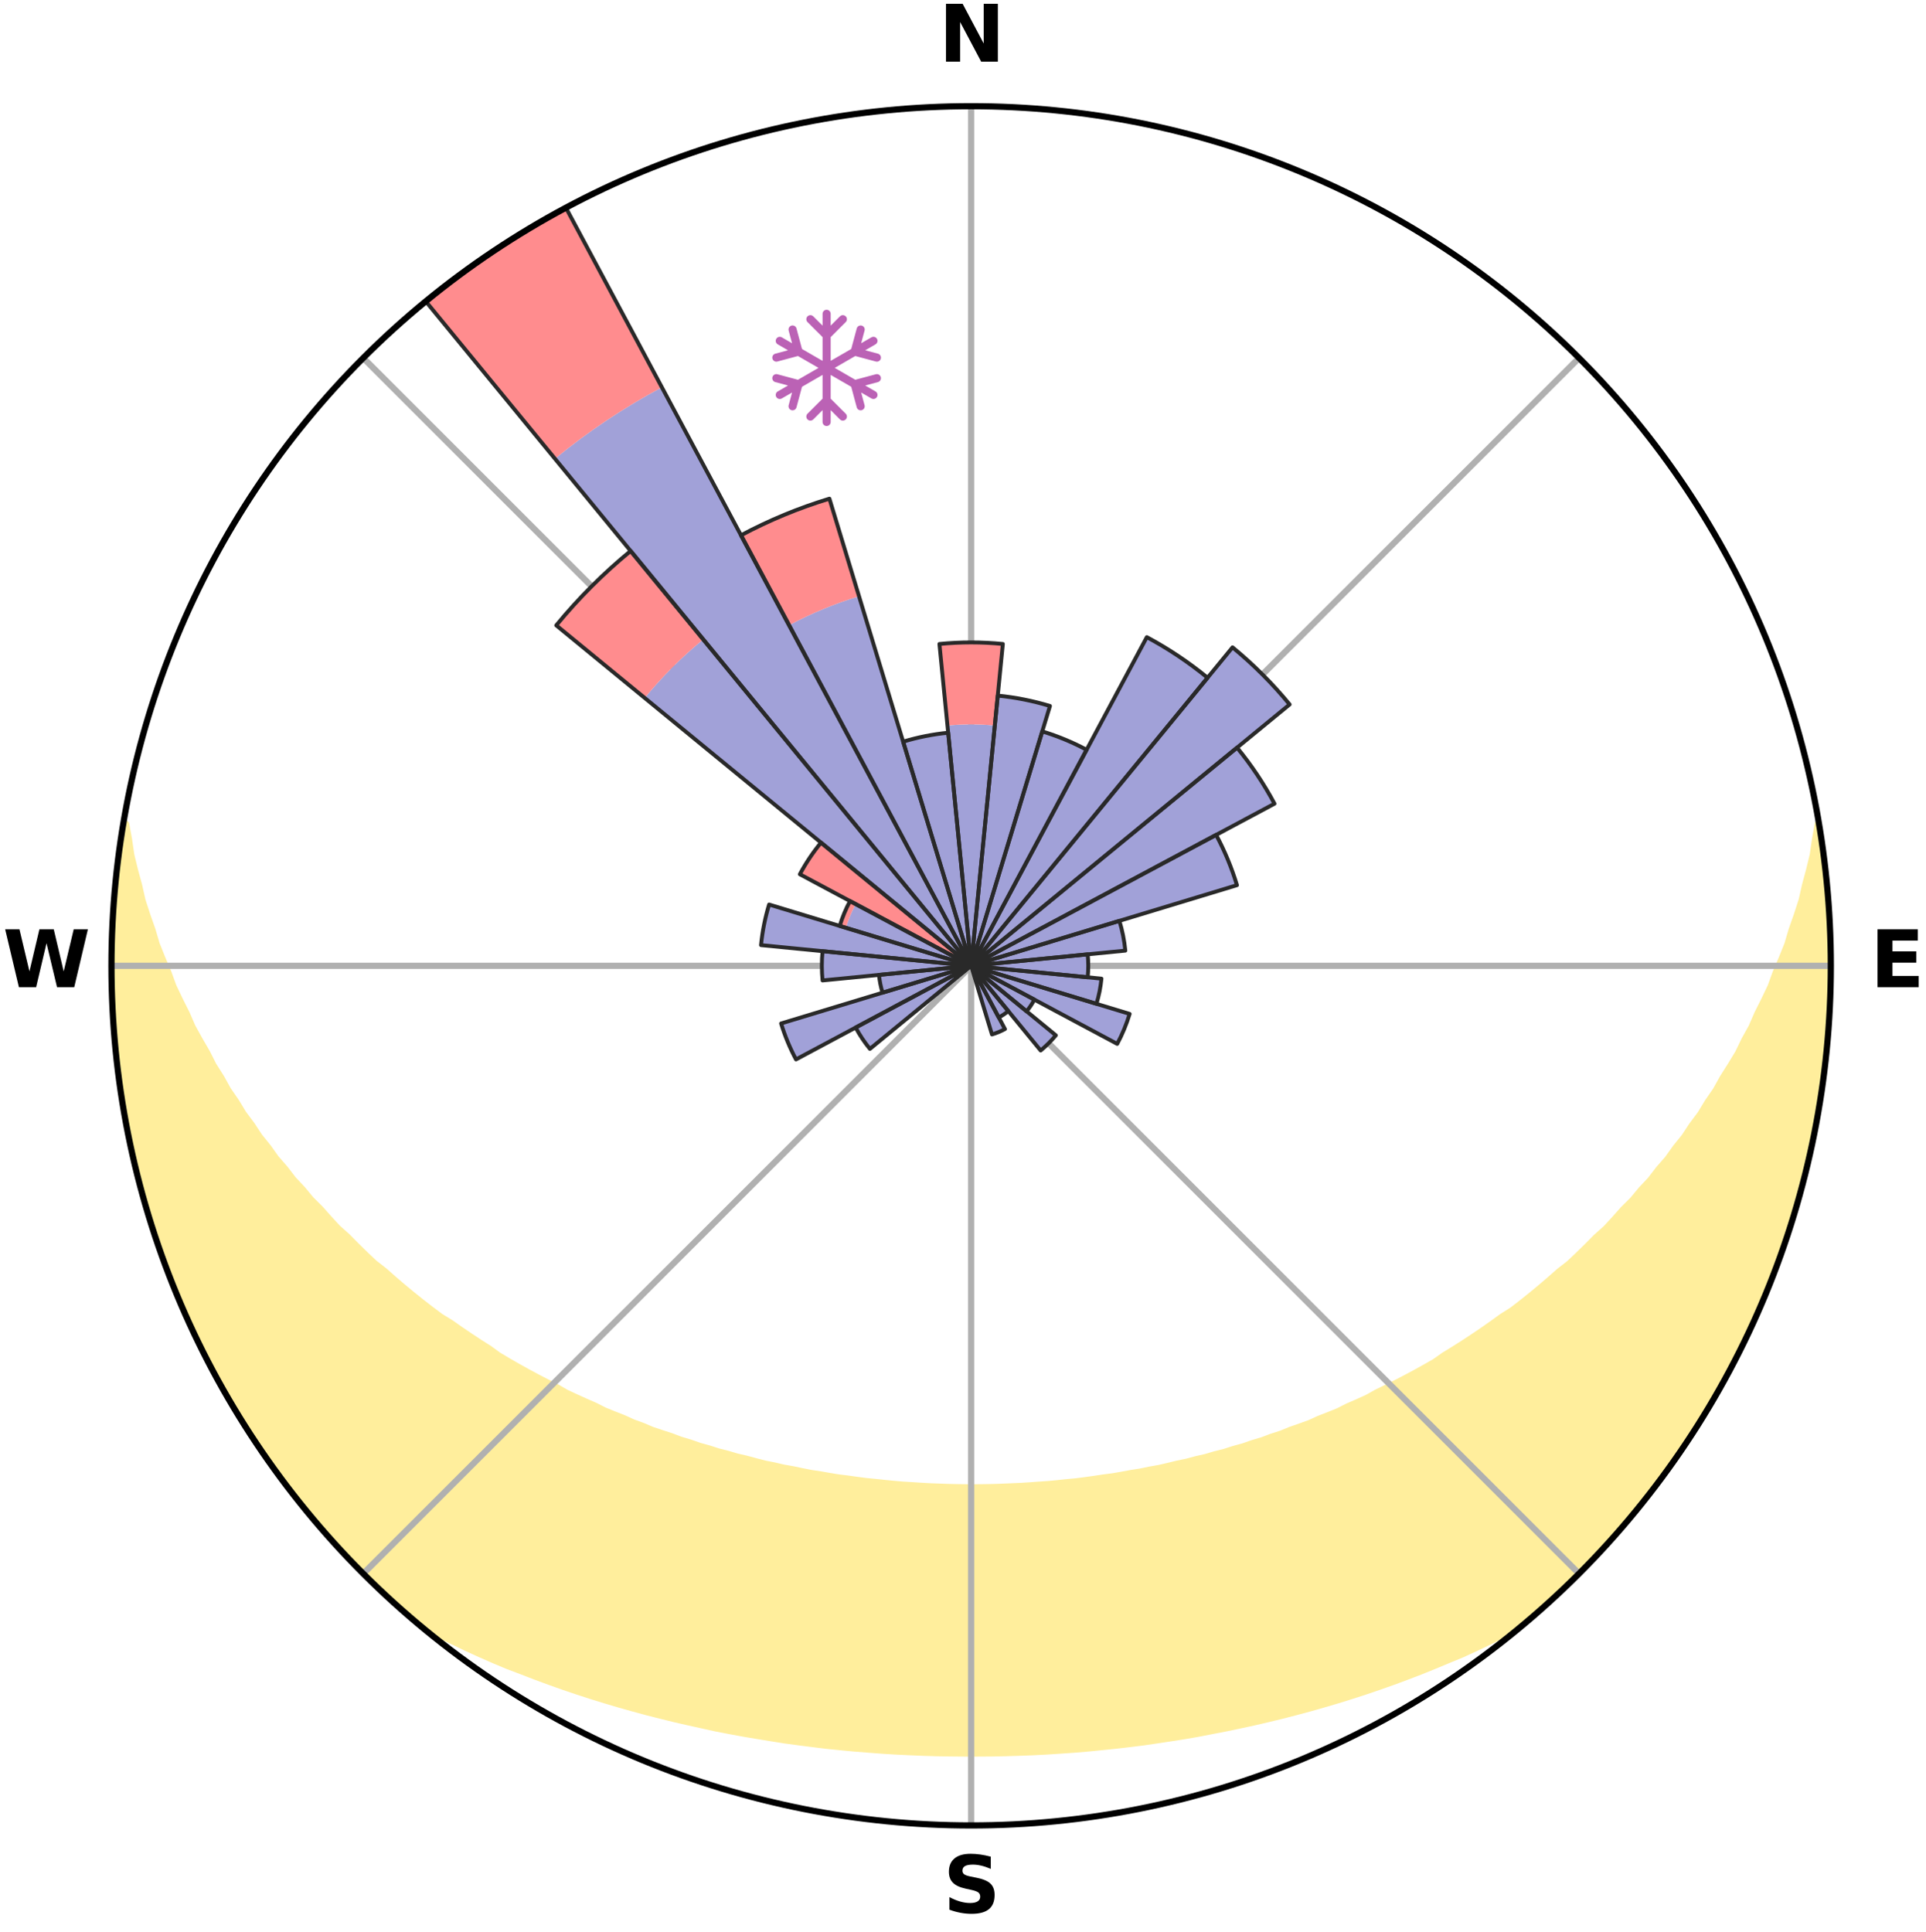 <?xml version="1.0" encoding="utf-8" standalone="no"?>
<!DOCTYPE svg PUBLIC "-//W3C//DTD SVG 1.1//EN"
  "http://www.w3.org/Graphics/SVG/1.1/DTD/svg11.dtd">
<svg xmlns:xlink="http://www.w3.org/1999/xlink" width="248.41pt" height="249.158pt" viewBox="0 0 248.41 249.158" xmlns="http://www.w3.org/2000/svg" version="1.1">
 <title>Ski Rose for Gautefall skisenter</title>
 <defs>
  <style type="text/css">*{stroke-linejoin: round; stroke-linecap: butt}</style>
 </defs>
 <g id="figure_1">
  <g id="patch_1">
   <path d="M 0 249.158 
L 248.41 249.158 
L 248.41 0 
L 0 0 
z
" style="fill: #ffffff"/>
  </g>
  <g id="axes_1">
   <g id="patch_2">
    <path d="M 236.135 124.579 
C 236.135 110.018 233.267 95.599 227.695 82.147 
C 222.122 68.695 213.955 56.471 203.659 46.175 
C 193.363 35.879 181.139 27.711 167.687 22.139 
C 154.235 16.567 139.815 13.699 125.255 13.699 
C 110.694 13.699 96.275 16.567 82.823 22.139 
C 69.371 27.711 57.147 35.879 46.851 46.175 
C 36.555 56.471 28.387 68.695 22.815 82.147 
C 17.243 95.599 14.375 110.018 14.375 124.579 
C 14.375 139.14 17.243 153.559 22.815 167.011 
C 28.387 180.463 36.555 192.687 46.851 202.983 
C 57.147 213.279 69.371 221.447 82.823 227.019 
C 96.275 232.591 110.694 235.459 125.255 235.459 
C 139.815 235.459 154.235 232.591 167.687 227.019 
C 181.139 221.447 193.363 213.279 203.659 202.983 
C 213.955 192.687 222.122 180.463 227.695 167.011 
C 233.267 153.559 236.135 139.14 236.135 124.579 
M 125.255 124.579 
C 125.255 124.579 125.255 124.579 125.255 124.579 
C 125.255 124.579 125.255 124.579 125.255 124.579 
C 125.255 124.579 125.255 124.579 125.255 124.579 
C 125.255 124.579 125.255 124.579 125.255 124.579 
C 125.255 124.579 125.255 124.579 125.255 124.579 
C 125.255 124.579 125.255 124.579 125.255 124.579 
C 125.255 124.579 125.255 124.579 125.255 124.579 
C 125.255 124.579 125.255 124.579 125.255 124.579 
C 125.255 124.579 125.255 124.579 125.255 124.579 
C 125.255 124.579 125.255 124.579 125.255 124.579 
C 125.255 124.579 125.255 124.579 125.255 124.579 
C 125.255 124.579 125.255 124.579 125.255 124.579 
C 125.255 124.579 125.255 124.579 125.255 124.579 
C 125.255 124.579 125.255 124.579 125.255 124.579 
C 125.255 124.579 125.255 124.579 125.255 124.579 
C 125.255 124.579 125.255 124.579 125.255 124.579 
z
" style="fill: #ffffff"/>
   </g>
   <g id="PolyCollection_1">
    <defs>
     <path id="m77913ee917" d="M 234.557 -142.87 
L 234.557 -142.87 
L 234.195 -140.86 
L 233.912 -138.884 
L 233.435 -136.905 
L 232.904 -134.944 
L 232.473 -133.017 
L 231.85 -131.099 
L 231.185 -129.204 
L 230.635 -127.339 
L 229.894 -125.492 
L 229.118 -123.673 
L 228.464 -121.876 
L 227.622 -120.11 
L 226.749 -118.371 
L 226.002 -116.65 
L 225.07 -114.968 
L 224.266 -113.298 
L 223.281 -111.674 
L 222.271 -110.08 
L 221.39 -108.492 
L 220.332 -106.958 
L 219.404 -105.424 
L 218.302 -103.951 
L 217.331 -102.474 
L 216.19 -101.062 
L 215.179 -99.641 
L 214.003 -98.291 
L 212.955 -96.927 
L 211.747 -95.639 
L 210.666 -94.333 
L 209.431 -93.107 
L 208.321 -91.859 
L 207.196 -90.638 
L 205.925 -89.503 
L 204.776 -88.339 
L 203.615 -87.203 
L 202.443 -86.095 
L 201.136 -85.078 
L 199.945 -84.026 
L 198.745 -83 
L 197.537 -82.001 
L 196.322 -81.029 
L 195.099 -80.084 
L 193.76 -79.237 
L 192.527 -78.344 
L 191.29 -77.477 
L 190.048 -76.635 
L 188.802 -75.818 
L 187.553 -75.025 
L 186.3 -74.257 
L 185.137 -73.435 
L 183.878 -72.713 
L 182.618 -72.015 
L 181.357 -71.34 
L 180.096 -70.687 
L 178.835 -70.056 
L 177.574 -69.446 
L 176.386 -68.779 
L 175.125 -68.211 
L 173.865 -67.663 
L 172.671 -67.058 
L 171.413 -66.55 
L 170.157 -66.061 
L 168.96 -65.515 
L 167.707 -65.063 
L 166.458 -64.628 
L 165.26 -64.138 
L 164.015 -63.738 
L 162.816 -63.285 
L 161.576 -62.918 
L 160.378 -62.499 
L 159.144 -62.163 
L 157.947 -61.778 
L 156.719 -61.472 
L 155.524 -61.119 
L 154.301 -60.842 
L 153.108 -60.521 
L 151.892 -60.27 
L 150.702 -59.979 
L 149.511 -59.703 
L 148.304 -59.491 
L 147.116 -59.244 
L 145.914 -59.056 
L 144.729 -58.836 
L 143.544 -58.631 
L 142.35 -58.478 
L 141.167 -58.299 
L 139.985 -58.133 
L 138.804 -57.982 
L 137.618 -57.873 
L 136.439 -57.746 
L 135.26 -57.634 
L 134.079 -57.554 
L 132.901 -57.466 
L 131.724 -57.39 
L 130.547 -57.34 
L 129.371 -57.288 
L 128.195 -57.249 
L 127.019 -57.223 
L 125.843 -57.211 
L 124.667 -57.212 
L 123.491 -57.227 
L 122.315 -57.255 
L 121.14 -57.297 
L 119.963 -57.34 
L 118.787 -57.405 
L 117.61 -57.483 
L 116.431 -57.555 
L 115.253 -57.657 
L 114.075 -57.773 
L 112.897 -57.901 
L 111.712 -58.014 
L 110.532 -58.168 
L 109.351 -58.335 
L 108.16 -58.48 
L 106.977 -58.673 
L 105.794 -58.881 
L 104.596 -59.059 
L 103.411 -59.294 
L 102.224 -59.543 
L 101.019 -59.757 
L 99.83 -60.035 
L 98.619 -60.274 
L 97.428 -60.582 
L 96.237 -60.905 
L 95.017 -61.185 
L 93.824 -61.539 
L 92.599 -61.847 
L 91.404 -62.234 
L 90.173 -62.571 
L 88.977 -62.992 
L 87.74 -63.36 
L 86.544 -63.815 
L 85.302 -64.217 
L 84.056 -64.635 
L 82.86 -65.144 
L 81.611 -65.597 
L 80.416 -66.144 
L 79.164 -66.634 
L 77.909 -67.143 
L 76.717 -67.749 
L 75.461 -68.297 
L 74.203 -68.866 
L 72.944 -69.455 
L 71.761 -70.143 
L 70.503 -70.775 
L 69.246 -71.428 
L 67.988 -72.104 
L 66.732 -72.802 
L 65.476 -73.523 
L 64.223 -74.268 
L 63.068 -75.113 
L 61.822 -75.905 
L 60.58 -76.722 
L 59.341 -77.563 
L 58.107 -78.43 
L 56.769 -79.249 
L 55.543 -80.168 
L 54.324 -81.113 
L 53.112 -82.084 
L 51.907 -83.081 
L 50.711 -84.105 
L 49.524 -85.156 
L 48.221 -86.171 
L 47.052 -87.278 
L 45.894 -88.412 
L 44.749 -89.574 
L 43.481 -90.707 
L 42.36 -91.926 
L 41.253 -93.172 
L 40.022 -94.396 
L 38.944 -95.7 
L 37.74 -96.986 
L 36.695 -98.347 
L 35.523 -99.694 
L 34.514 -101.112 
L 33.377 -102.521 
L 32.409 -103.996 
L 31.311 -105.466 
L 30.385 -106.996 
L 29.331 -108.527 
L 28.452 -110.112 
L 27.445 -111.702 
L 26.617 -113.341 
L 25.661 -114.989 
L 24.733 -116.668 
L 23.988 -118.385 
L 23.117 -120.12 
L 22.278 -121.883 
L 21.625 -123.675 
L 20.851 -125.49 
L 20.112 -127.332 
L 19.562 -129.194 
L 18.898 -131.084 
L 18.275 -132.999 
L 17.844 -134.922 
L 17.31 -136.878 
L 16.829 -138.854 
L 16.542 -140.826 
L 16.175 -142.833 
L 15.914 -142.876 
L 15.914 -142.876 
L 15.698 -140.952 
L 15.342 -139.049 
L 15.194 -137.119 
L 14.948 -135.2 
L 14.735 -133.277 
L 14.643 -131.344 
L 14.497 -129.415 
L 14.472 -127.48 
L 14.392 -125.547 
L 14.479 -123.612 
L 14.419 -121.677 
L 14.572 -119.747 
L 14.626 -117.813 
L 14.845 -115.89 
L 14.915 -113.955 
L 15.198 -112.04 
L 15.383 -110.114 
L 15.601 -108.191 
L 15.93 -106.284 
L 16.342 -104.393 
L 16.603 -102.474 
L 17.077 -100.597 
L 17.457 -98.699 
L 17.938 -96.825 
L 18.506 -94.975 
L 18.981 -93.099 
L 19.553 -91.251 
L 20.212 -89.432 
L 20.783 -87.584 
L 21.445 -85.766 
L 22.195 -83.983 
L 22.861 -82.166 
L 23.612 -80.383 
L 24.451 -78.64 
L 25.21 -76.86 
L 26.05 -75.118 
L 26.977 -73.419 
L 27.829 -71.681 
L 28.758 -69.984 
L 29.77 -68.334 
L 30.758 -66.671 
L 31.775 -65.026 
L 32.872 -63.432 
L 33.904 -61.796 
L 35.011 -60.209 
L 36.149 -58.644 
L 37.319 -57.103 
L 38.521 -55.588 
L 39.706 -54.058 
L 40.945 -52.572 
L 42.267 -51.158 
L 43.51 -49.674 
L 44.889 -48.314 
L 46.215 -46.907 
L 47.562 -45.519 
L 48.933 -44.152 
L 50.364 -42.85 
L 51.789 -41.541 
L 53.251 -40.274 
L 54.925 -39.262 
L 56.669 -38.354 
L 58.447 -37.514 
L 60.206 -36.67 
L 61.975 -35.864 
L 63.747 -35.085 
L 65.527 -34.341 
L 67.332 -33.658 
L 69.115 -32.967 
L 70.903 -32.309 
L 72.691 -31.672 
L 74.482 -31.068 
L 76.272 -30.483 
L 78.065 -29.93 
L 79.855 -29.396 
L 81.648 -28.892 
L 83.438 -28.406 
L 85.23 -27.95 
L 87.018 -27.51 
L 88.809 -27.099 
L 90.595 -26.704 
L 92.374 -26.31 
L 94.162 -25.966 
L 95.947 -25.636 
L 97.732 -25.334 
L 99.514 -25.045 
L 101.291 -24.762 
L 103.073 -24.522 
L 104.852 -24.295 
L 106.628 -24.076 
L 108.406 -23.896 
L 110.182 -23.727 
L 111.959 -23.585 
L 113.733 -23.449 
L 115.506 -23.338 
L 117.28 -23.253 
L 119.053 -23.178 
L 120.825 -23.123 
L 122.597 -23.094 
L 124.369 -23.077 
L 126.141 -23.078 
L 127.912 -23.09 
L 129.684 -23.126 
L 131.457 -23.181 
L 133.23 -23.247 
L 135.003 -23.339 
L 136.776 -23.455 
L 138.552 -23.578 
L 140.327 -23.727 
L 142.102 -23.905 
L 143.88 -24.085 
L 145.658 -24.293 
L 147.439 -24.512 
L 149.216 -24.774 
L 150.997 -25.042 
L 152.781 -25.323 
L 154.564 -25.632 
L 156.343 -25.981 
L 158.13 -26.325 
L 159.916 -26.699 
L 161.706 -27.086 
L 163.494 -27.504 
L 165.286 -27.936 
L 167.075 -28.399 
L 168.868 -28.878 
L 170.658 -29.389 
L 172.452 -29.916 
L 174.242 -30.475 
L 176.035 -31.053 
L 177.824 -31.664 
L 179.615 -32.293 
L 181.4 -32.958 
L 183.188 -33.643 
L 184.967 -34.364 
L 186.748 -35.107 
L 188.545 -35.849 
L 190.311 -36.661 
L 192.074 -37.499 
L 193.823 -38.377 
L 195.593 -39.252 
L 197.261 -40.271 
L 198.722 -41.539 
L 200.155 -42.84 
L 201.573 -44.157 
L 202.945 -45.521 
L 204.334 -46.868 
L 205.683 -48.256 
L 206.967 -49.704 
L 208.29 -51.116 
L 209.546 -52.587 
L 210.804 -54.058 
L 211.959 -55.611 
L 213.149 -57.136 
L 214.386 -58.626 
L 215.512 -60.199 
L 216.607 -61.795 
L 217.647 -63.426 
L 218.768 -65.004 
L 219.732 -66.684 
L 220.79 -68.305 
L 221.73 -69.996 
L 222.618 -71.715 
L 223.578 -73.395 
L 224.448 -75.123 
L 225.234 -76.892 
L 226.138 -78.604 
L 226.854 -80.402 
L 227.65 -82.166 
L 228.412 -83.944 
L 229.061 -85.768 
L 229.756 -87.573 
L 230.329 -89.422 
L 230.955 -91.252 
L 231.549 -93.093 
L 232.01 -94.973 
L 232.534 -96.835 
L 233.047 -98.701 
L 233.503 -100.581 
L 233.796 -102.496 
L 234.201 -104.387 
L 234.554 -106.289 
L 234.872 -108.197 
L 235.157 -110.11 
L 235.421 -112.027 
L 235.504 -113.963 
L 235.684 -115.888 
L 235.843 -117.815 
L 235.955 -119.746 
L 236.033 -121.678 
L 236.087 -123.612 
L 236.097 -125.546 
L 236.073 -127.481 
L 236.015 -129.415 
L 235.923 -131.348 
L 235.674 -133.269 
L 235.525 -135.197 
L 235.333 -137.121 
L 235.107 -139.041 
L 234.848 -140.958 
L 234.557 -142.87 
z
" style="stroke: #ffee9c"/>
    </defs>
    <g clip-path="url(#p46db53d321)">
     <use xlink:href="#m77913ee917" x="0" y="249.158" style="fill: #ffee9c; stroke: #ffee9c"/>
    </g>
   </g>
   <g id="matplotlib.axis_1">
    <g id="xtick_1">
     <g id="line2d_1">
      <path d="M 125.255 124.579 
L 125.255 13.699 
" clip-path="url(#p46db53d321)" style="fill: none; stroke: #b0b0b0; stroke-width: 0.8; stroke-linecap: square"/>
     </g>
     <g id="text_1">
      <!-- N -->
      <g transform="translate(121.07 7.958) scale(0.1 -0.1)">
       <defs>
        <path id="DejaVuSans-Bold-4e" d="M 588 4666 
L 1931 4666 
L 3628 1466 
L 3628 4666 
L 4769 4666 
L 4769 0 
L 3425 0 
L 1728 3200 
L 1728 0 
L 588 0 
L 588 4666 
z
" transform="scale(0.016)"/>
       </defs>
       <use xlink:href="#DejaVuSans-Bold-4e"/>
      </g>
     </g>
    </g>
    <g id="xtick_2">
     <g id="line2d_2">
      <path d="M 125.255 124.579 
L 203.659 46.175 
" clip-path="url(#p46db53d321)" style="fill: none; stroke: #b0b0b0; stroke-width: 0.8; stroke-linecap: square"/>
     </g>
    </g>
    <g id="xtick_3">
     <g id="line2d_3">
      <path d="M 125.255 124.579 
L 236.135 124.579 
" clip-path="url(#p46db53d321)" style="fill: none; stroke: #b0b0b0; stroke-width: 0.8; stroke-linecap: square"/>
     </g>
     <g id="text_2">
      <!-- E -->
      <g transform="translate(241.219 127.338) scale(0.1 -0.1)">
       <defs>
        <path id="DejaVuSans-Bold-45" d="M 588 4666 
L 3834 4666 
L 3834 3756 
L 1791 3756 
L 1791 2888 
L 3713 2888 
L 3713 1978 
L 1791 1978 
L 1791 909 
L 3903 909 
L 3903 0 
L 588 0 
L 588 4666 
z
" transform="scale(0.016)"/>
       </defs>
       <use xlink:href="#DejaVuSans-Bold-45"/>
      </g>
     </g>
    </g>
    <g id="xtick_4">
     <g id="line2d_4">
      <path d="M 125.255 124.579 
L 203.659 202.983 
" clip-path="url(#p46db53d321)" style="fill: none; stroke: #b0b0b0; stroke-width: 0.8; stroke-linecap: square"/>
     </g>
    </g>
    <g id="xtick_5">
     <g id="line2d_5">
      <path d="M 125.255 124.579 
L 125.255 235.459 
" clip-path="url(#p46db53d321)" style="fill: none; stroke: #b0b0b0; stroke-width: 0.8; stroke-linecap: square"/>
     </g>
     <g id="text_3">
      <!-- S -->
      <g transform="translate(121.654 246.718) scale(0.1 -0.1)">
       <defs>
        <path id="DejaVuSans-Bold-53" d="M 3834 4519 
L 3834 3531 
Q 3450 3703 3084 3790 
Q 2719 3878 2394 3878 
Q 1963 3878 1756 3759 
Q 1550 3641 1550 3391 
Q 1550 3203 1689 3098 
Q 1828 2994 2194 2919 
L 2706 2816 
Q 3484 2659 3812 2340 
Q 4141 2022 4141 1434 
Q 4141 663 3683 286 
Q 3225 -91 2284 -91 
Q 1841 -91 1394 -6 
Q 947 78 500 244 
L 500 1259 
Q 947 1022 1364 901 
Q 1781 781 2169 781 
Q 2563 781 2772 912 
Q 2981 1044 2981 1288 
Q 2981 1506 2839 1625 
Q 2697 1744 2272 1838 
L 1806 1941 
Q 1106 2091 782 2419 
Q 459 2747 459 3303 
Q 459 4000 909 4375 
Q 1359 4750 2203 4750 
Q 2588 4750 2994 4692 
Q 3400 4634 3834 4519 
z
" transform="scale(0.016)"/>
       </defs>
       <use xlink:href="#DejaVuSans-Bold-53"/>
      </g>
     </g>
    </g>
    <g id="xtick_6">
     <g id="line2d_6">
      <path d="M 125.255 124.579 
L 46.851 202.983 
" clip-path="url(#p46db53d321)" style="fill: none; stroke: #b0b0b0; stroke-width: 0.8; stroke-linecap: square"/>
     </g>
    </g>
    <g id="xtick_7">
     <g id="line2d_7">
      <path d="M 125.255 124.579 
L 14.375 124.579 
" clip-path="url(#p46db53d321)" style="fill: none; stroke: #b0b0b0; stroke-width: 0.8; stroke-linecap: square"/>
     </g>
     <g id="text_4">
      <!-- W -->
      <g transform="translate(0.36 127.338) scale(0.1 -0.1)">
       <defs>
        <path id="DejaVuSans-Bold-57" d="M 191 4666 
L 1344 4666 
L 2150 1275 
L 2950 4666 
L 4109 4666 
L 4909 1275 
L 5716 4666 
L 6859 4666 
L 5759 0 
L 4372 0 
L 3525 3547 
L 2688 0 
L 1300 0 
L 191 4666 
z
" transform="scale(0.016)"/>
       </defs>
       <use xlink:href="#DejaVuSans-Bold-57"/>
      </g>
     </g>
    </g>
    <g id="xtick_8">
     <g id="line2d_8">
      <path d="M 125.255 124.579 
L 46.851 46.175 
" clip-path="url(#p46db53d321)" style="fill: none; stroke: #b0b0b0; stroke-width: 0.8; stroke-linecap: square"/>
     </g>
    </g>
   </g>
   <g id="matplotlib.axis_2"/>
   <g id="patch_3">
    <path d="M 125.255 124.579 
C 125.255 124.579 125.255 124.579 125.255 124.579 
C 125.255 124.579 125.255 124.579 125.255 124.579 
L 125.255 124.579 
C 125.255 124.579 125.255 124.579 125.255 124.579 
C 125.255 124.579 125.255 124.579 125.255 124.579 
z
" clip-path="url(#p46db53d321)" style="fill: #d9d9d9"/>
   </g>
   <g id="patch_4">
    <path d="M 125.255 124.579 
C 125.255 124.579 125.255 124.579 125.255 124.579 
C 125.255 124.579 125.255 124.579 125.255 124.579 
L 125.255 124.579 
C 125.255 124.579 125.255 124.579 125.255 124.579 
C 125.255 124.579 125.255 124.579 125.255 124.579 
z
" clip-path="url(#p46db53d321)" style="fill: #d9d9d9"/>
   </g>
   <g id="patch_5">
    <path d="M 125.255 124.579 
C 125.255 124.579 125.255 124.579 125.255 124.579 
C 125.255 124.579 125.255 124.579 125.255 124.579 
L 125.255 124.579 
C 125.255 124.579 125.255 124.579 125.255 124.579 
C 125.255 124.579 125.255 124.579 125.255 124.579 
z
" clip-path="url(#p46db53d321)" style="fill: #d9d9d9"/>
   </g>
   <g id="patch_6">
    <path d="M 125.255 124.579 
C 125.255 124.579 125.255 124.579 125.255 124.579 
C 125.255 124.579 125.255 124.579 125.255 124.579 
L 125.255 124.579 
C 125.255 124.579 125.255 124.579 125.255 124.579 
C 125.255 124.579 125.255 124.579 125.255 124.579 
z
" clip-path="url(#p46db53d321)" style="fill: #d9d9d9"/>
   </g>
   <g id="patch_7">
    <path d="M 125.255 124.579 
C 125.255 124.579 125.255 124.579 125.255 124.579 
C 125.255 124.579 125.255 124.579 125.255 124.579 
L 125.255 124.579 
C 125.255 124.579 125.255 124.579 125.255 124.579 
C 125.255 124.579 125.255 124.579 125.255 124.579 
z
" clip-path="url(#p46db53d321)" style="fill: #d9d9d9"/>
   </g>
   <g id="patch_8">
    <path d="M 125.255 124.579 
C 125.255 124.579 125.255 124.579 125.255 124.579 
C 125.255 124.579 125.255 124.579 125.255 124.579 
L 125.255 124.579 
C 125.255 124.579 125.255 124.579 125.255 124.579 
C 125.255 124.579 125.255 124.579 125.255 124.579 
z
" clip-path="url(#p46db53d321)" style="fill: #d9d9d9"/>
   </g>
   <g id="patch_9">
    <path d="M 125.255 124.579 
C 125.255 124.579 125.255 124.579 125.255 124.579 
C 125.255 124.579 125.255 124.579 125.255 124.579 
L 125.255 124.579 
C 125.255 124.579 125.255 124.579 125.255 124.579 
C 125.255 124.579 125.255 124.579 125.255 124.579 
z
" clip-path="url(#p46db53d321)" style="fill: #d9d9d9"/>
   </g>
   <g id="patch_10">
    <path d="M 125.255 124.579 
C 125.255 124.579 125.255 124.579 125.255 124.579 
C 125.255 124.579 125.255 124.579 125.255 124.579 
L 125.255 124.579 
C 125.255 124.579 125.255 124.579 125.255 124.579 
C 125.255 124.579 125.255 124.579 125.255 124.579 
z
" clip-path="url(#p46db53d321)" style="fill: #d9d9d9"/>
   </g>
   <g id="patch_11">
    <path d="M 125.255 124.579 
C 125.255 124.579 125.255 124.579 125.255 124.579 
C 125.255 124.579 125.255 124.579 125.255 124.579 
L 125.255 124.579 
C 125.255 124.579 125.255 124.579 125.255 124.579 
C 125.255 124.579 125.255 124.579 125.255 124.579 
z
" clip-path="url(#p46db53d321)" style="fill: #d9d9d9"/>
   </g>
   <g id="patch_12">
    <path d="M 125.255 124.579 
C 125.255 124.579 125.255 124.579 125.255 124.579 
C 125.255 124.579 125.255 124.579 125.255 124.579 
L 125.255 124.579 
C 125.255 124.579 125.255 124.579 125.255 124.579 
C 125.255 124.579 125.255 124.579 125.255 124.579 
z
" clip-path="url(#p46db53d321)" style="fill: #d9d9d9"/>
   </g>
   <g id="patch_13">
    <path d="M 125.255 124.579 
C 125.255 124.579 125.255 124.579 125.255 124.579 
C 125.255 124.579 125.255 124.579 125.255 124.579 
L 125.255 124.579 
C 125.255 124.579 125.255 124.579 125.255 124.579 
C 125.255 124.579 125.255 124.579 125.255 124.579 
z
" clip-path="url(#p46db53d321)" style="fill: #d9d9d9"/>
   </g>
   <g id="patch_14">
    <path d="M 125.255 124.579 
C 125.255 124.579 125.255 124.579 125.255 124.579 
C 125.255 124.579 125.255 124.579 125.255 124.579 
L 125.255 124.579 
C 125.255 124.579 125.255 124.579 125.255 124.579 
C 125.255 124.579 125.255 124.579 125.255 124.579 
z
" clip-path="url(#p46db53d321)" style="fill: #d9d9d9"/>
   </g>
   <g id="patch_15">
    <path d="M 125.255 124.579 
C 125.255 124.579 125.255 124.579 125.255 124.579 
C 125.255 124.579 125.255 124.579 125.255 124.579 
L 125.255 124.579 
C 125.255 124.579 125.255 124.579 125.255 124.579 
C 125.255 124.579 125.255 124.579 125.255 124.579 
z
" clip-path="url(#p46db53d321)" style="fill: #d9d9d9"/>
   </g>
   <g id="patch_16">
    <path d="M 125.255 124.579 
C 125.255 124.579 125.255 124.579 125.255 124.579 
C 125.255 124.579 125.255 124.579 125.255 124.579 
L 125.255 124.579 
C 125.255 124.579 125.255 124.579 125.255 124.579 
C 125.255 124.579 125.255 124.579 125.255 124.579 
z
" clip-path="url(#p46db53d321)" style="fill: #d9d9d9"/>
   </g>
   <g id="patch_17">
    <path d="M 125.255 124.579 
C 125.255 124.579 125.255 124.579 125.255 124.579 
C 125.255 124.579 125.255 124.579 125.255 124.579 
L 125.255 124.579 
C 125.255 124.579 125.255 124.579 125.255 124.579 
C 125.255 124.579 125.255 124.579 125.255 124.579 
z
" clip-path="url(#p46db53d321)" style="fill: #d9d9d9"/>
   </g>
   <g id="patch_18">
    <path d="M 125.255 124.579 
C 125.255 124.579 125.255 124.579 125.255 124.579 
C 125.255 124.579 125.255 124.579 125.255 124.579 
L 125.255 124.579 
C 125.255 124.579 125.255 124.579 125.255 124.579 
C 125.255 124.579 125.255 124.579 125.255 124.579 
z
" clip-path="url(#p46db53d321)" style="fill: #d9d9d9"/>
   </g>
   <g id="patch_19">
    <path d="M 125.255 124.579 
C 125.255 124.579 125.255 124.579 125.255 124.579 
C 125.255 124.579 125.255 124.579 125.255 124.579 
L 125.255 124.579 
C 125.255 124.579 125.255 124.579 125.255 124.579 
C 125.255 124.579 125.255 124.579 125.255 124.579 
z
" clip-path="url(#p46db53d321)" style="fill: #d9d9d9"/>
   </g>
   <g id="patch_20">
    <path d="M 125.255 124.579 
C 125.255 124.579 125.255 124.579 125.255 124.579 
C 125.255 124.579 125.255 124.579 125.255 124.579 
L 125.255 124.579 
C 125.255 124.579 125.255 124.579 125.255 124.579 
C 125.255 124.579 125.255 124.579 125.255 124.579 
z
" clip-path="url(#p46db53d321)" style="fill: #d9d9d9"/>
   </g>
   <g id="patch_21">
    <path d="M 125.255 124.579 
C 125.255 124.579 125.255 124.579 125.255 124.579 
C 125.255 124.579 125.255 124.579 125.255 124.579 
L 125.255 124.579 
C 125.255 124.579 125.255 124.579 125.255 124.579 
C 125.255 124.579 125.255 124.579 125.255 124.579 
z
" clip-path="url(#p46db53d321)" style="fill: #d9d9d9"/>
   </g>
   <g id="patch_22">
    <path d="M 125.255 124.579 
C 125.255 124.579 125.255 124.579 125.255 124.579 
C 125.255 124.579 125.255 124.579 125.255 124.579 
L 125.255 124.579 
C 125.255 124.579 125.255 124.579 125.255 124.579 
C 125.255 124.579 125.255 124.579 125.255 124.579 
z
" clip-path="url(#p46db53d321)" style="fill: #d9d9d9"/>
   </g>
   <g id="patch_23">
    <path d="M 125.255 124.579 
C 125.255 124.579 125.255 124.579 125.255 124.579 
C 125.255 124.579 125.255 124.579 125.255 124.579 
L 125.255 124.579 
C 125.255 124.579 125.255 124.579 125.255 124.579 
C 125.255 124.579 125.255 124.579 125.255 124.579 
z
" clip-path="url(#p46db53d321)" style="fill: #d9d9d9"/>
   </g>
   <g id="patch_24">
    <path d="M 125.255 124.579 
C 125.255 124.579 125.255 124.579 125.255 124.579 
C 125.255 124.579 125.255 124.579 125.255 124.579 
L 125.255 124.579 
C 125.255 124.579 125.255 124.579 125.255 124.579 
C 125.255 124.579 125.255 124.579 125.255 124.579 
z
" clip-path="url(#p46db53d321)" style="fill: #d9d9d9"/>
   </g>
   <g id="patch_25">
    <path d="M 125.255 124.579 
C 125.255 124.579 125.255 124.579 125.255 124.579 
C 125.255 124.579 125.255 124.579 125.255 124.579 
L 125.255 124.579 
C 125.255 124.579 125.255 124.579 125.255 124.579 
C 125.255 124.579 125.255 124.579 125.255 124.579 
z
" clip-path="url(#p46db53d321)" style="fill: #d9d9d9"/>
   </g>
   <g id="patch_26">
    <path d="M 125.255 124.579 
C 125.255 124.579 125.255 124.579 125.255 124.579 
C 125.255 124.579 125.255 124.579 125.255 124.579 
L 125.255 124.579 
C 125.255 124.579 125.255 124.579 125.255 124.579 
C 125.255 124.579 125.255 124.579 125.255 124.579 
z
" clip-path="url(#p46db53d321)" style="fill: #d9d9d9"/>
   </g>
   <g id="patch_27">
    <path d="M 125.255 124.579 
C 125.255 124.579 125.255 124.579 125.255 124.579 
C 125.255 124.579 125.255 124.579 125.255 124.579 
L 125.255 124.579 
C 125.255 124.579 125.255 124.579 125.255 124.579 
C 125.255 124.579 125.255 124.579 125.255 124.579 
z
" clip-path="url(#p46db53d321)" style="fill: #d9d9d9"/>
   </g>
   <g id="patch_28">
    <path d="M 125.255 124.579 
C 125.255 124.579 125.255 124.579 125.255 124.579 
C 125.255 124.579 125.255 124.579 125.255 124.579 
L 125.255 124.579 
C 125.255 124.579 125.255 124.579 125.255 124.579 
C 125.255 124.579 125.255 124.579 125.255 124.579 
z
" clip-path="url(#p46db53d321)" style="fill: #d9d9d9"/>
   </g>
   <g id="patch_29">
    <path d="M 125.255 124.579 
C 125.255 124.579 125.255 124.579 125.255 124.579 
C 125.255 124.579 125.255 124.579 125.255 124.579 
L 125.255 124.579 
C 125.255 124.579 125.255 124.579 125.255 124.579 
C 125.255 124.579 125.255 124.579 125.255 124.579 
z
" clip-path="url(#p46db53d321)" style="fill: #d9d9d9"/>
   </g>
   <g id="patch_30">
    <path d="M 125.255 124.579 
C 125.255 124.579 125.255 124.579 125.255 124.579 
C 125.255 124.579 125.255 124.579 125.255 124.579 
L 125.255 124.579 
C 125.255 124.579 125.255 124.579 125.255 124.579 
C 125.255 124.579 125.255 124.579 125.255 124.579 
z
" clip-path="url(#p46db53d321)" style="fill: #d9d9d9"/>
   </g>
   <g id="patch_31">
    <path d="M 125.255 124.579 
C 125.255 124.579 125.255 124.579 125.255 124.579 
C 125.255 124.579 125.255 124.579 125.255 124.579 
L 125.255 124.579 
C 125.255 124.579 125.255 124.579 125.255 124.579 
C 125.255 124.579 125.255 124.579 125.255 124.579 
z
" clip-path="url(#p46db53d321)" style="fill: #d9d9d9"/>
   </g>
   <g id="patch_32">
    <path d="M 125.255 124.579 
C 125.255 124.579 125.255 124.579 125.255 124.579 
C 125.255 124.579 125.255 124.579 125.255 124.579 
L 125.255 124.579 
C 125.255 124.579 125.255 124.579 125.255 124.579 
C 125.255 124.579 125.255 124.579 125.255 124.579 
z
" clip-path="url(#p46db53d321)" style="fill: #d9d9d9"/>
   </g>
   <g id="patch_33">
    <path d="M 125.255 124.579 
C 125.255 124.579 125.255 124.579 125.255 124.579 
C 125.255 124.579 125.255 124.579 125.255 124.579 
L 125.255 124.579 
C 125.255 124.579 125.255 124.579 125.255 124.579 
C 125.255 124.579 125.255 124.579 125.255 124.579 
z
" clip-path="url(#p46db53d321)" style="fill: #d9d9d9"/>
   </g>
   <g id="patch_34">
    <path d="M 125.255 124.579 
C 125.255 124.579 125.255 124.579 125.255 124.579 
C 125.255 124.579 125.255 124.579 125.255 124.579 
L 125.255 124.579 
C 125.255 124.579 125.255 124.579 125.255 124.579 
C 125.255 124.579 125.255 124.579 125.255 124.579 
z
" clip-path="url(#p46db53d321)" style="fill: #d9d9d9"/>
   </g>
   <g id="patch_35">
    <path d="M 125.255 124.579 
C 125.255 124.579 125.255 124.579 125.255 124.579 
C 125.255 124.579 125.255 124.579 125.255 124.579 
L 128.307 93.586 
C 127.293 93.487 126.274 93.437 125.255 93.437 
C 124.236 93.437 123.217 93.487 122.202 93.586 
z
" clip-path="url(#p46db53d321)" style="fill: #a1a1d8"/>
   </g>
   <g id="patch_36">
    <path d="M 125.255 124.579 
C 125.255 124.579 125.255 124.579 125.255 124.579 
C 125.255 124.579 125.255 124.579 125.255 124.579 
L 135.421 91.064 
C 134.324 90.732 133.212 90.453 132.087 90.229 
C 130.963 90.006 129.828 89.837 128.688 89.725 
z
" clip-path="url(#p46db53d321)" style="fill: #a1a1d8"/>
   </g>
   <g id="patch_37">
    <path d="M 125.255 124.579 
C 125.255 124.579 125.255 124.579 125.255 124.579 
C 125.255 124.579 125.255 124.579 125.255 124.579 
L 140.15 96.713 
C 139.238 96.225 138.302 95.783 137.347 95.387 
C 136.391 94.991 135.417 94.643 134.427 94.342 
z
" clip-path="url(#p46db53d321)" style="fill: #a1a1d8"/>
   </g>
   <g id="patch_38">
    <path d="M 125.255 124.579 
C 125.255 124.579 125.255 124.579 125.255 124.579 
C 125.255 124.579 125.255 124.579 125.255 124.579 
L 155.749 87.422 
C 154.533 86.424 153.268 85.486 151.96 84.612 
C 150.652 83.738 149.302 82.928 147.914 82.187 
z
" clip-path="url(#p46db53d321)" style="fill: #a1a1d8"/>
   </g>
   <g id="patch_39">
    <path d="M 125.255 124.579 
C 125.255 124.579 125.255 124.579 125.255 124.579 
C 125.255 124.579 125.255 124.579 125.255 124.579 
L 166.334 90.867 
C 165.23 89.522 164.061 88.232 162.831 87.002 
C 161.601 85.773 160.312 84.604 158.967 83.5 
z
" clip-path="url(#p46db53d321)" style="fill: #a1a1d8"/>
   </g>
   <g id="patch_40">
    <path d="M 125.255 124.579 
C 125.255 124.579 125.255 124.579 125.255 124.579 
C 125.255 124.579 125.255 124.579 125.255 124.579 
L 164.381 103.666 
C 163.697 102.385 162.95 101.139 162.143 99.931 
C 161.336 98.724 160.471 97.557 159.549 96.434 
z
" clip-path="url(#p46db53d321)" style="fill: #a1a1d8"/>
   </g>
   <g id="patch_41">
    <path d="M 125.255 124.579 
C 125.255 124.579 125.255 124.579 125.255 124.579 
C 125.255 124.579 125.255 124.579 125.255 124.579 
L 159.54 114.179 
C 159.2 113.057 158.804 111.952 158.355 110.868 
C 157.907 109.785 157.405 108.724 156.852 107.69 
z
" clip-path="url(#p46db53d321)" style="fill: #a1a1d8"/>
   </g>
   <g id="patch_42">
    <path d="M 125.255 124.579 
C 125.255 124.579 125.255 124.579 125.255 124.579 
C 125.255 124.579 125.255 124.579 125.255 124.579 
L 145.142 122.62 
C 145.078 121.969 144.982 121.322 144.855 120.68 
C 144.727 120.039 144.568 119.404 144.378 118.778 
z
" clip-path="url(#p46db53d321)" style="fill: #a1a1d8"/>
   </g>
   <g id="patch_43">
    <path d="M 125.255 124.579 
C 125.255 124.579 125.255 124.579 125.255 124.579 
C 125.255 124.579 125.255 124.579 125.255 124.579 
L 140.288 126.06 
C 140.337 125.568 140.361 125.074 140.361 124.579 
C 140.361 124.085 140.337 123.59 140.288 123.098 
z
" clip-path="url(#p46db53d321)" style="fill: #a1a1d8"/>
   </g>
   <g id="patch_44">
    <path d="M 125.255 124.579 
C 125.255 124.579 125.255 124.579 125.255 124.579 
C 125.255 124.579 125.255 124.579 125.255 124.579 
L 141.417 129.482 
C 141.577 128.953 141.712 128.416 141.82 127.874 
C 141.928 127.332 142.009 126.785 142.063 126.235 
z
" clip-path="url(#p46db53d321)" style="fill: #a1a1d8"/>
   </g>
   <g id="patch_45">
    <path d="M 125.255 124.579 
C 125.255 124.579 125.255 124.579 125.255 124.579 
C 125.255 124.579 125.255 124.579 125.255 124.579 
L 144.096 134.65 
C 144.425 134.033 144.725 133.401 144.992 132.755 
C 145.26 132.109 145.496 131.45 145.699 130.781 
z
" clip-path="url(#p46db53d321)" style="fill: #a1a1d8"/>
   </g>
   <g id="patch_46">
    <path d="M 125.255 124.579 
C 125.255 124.579 125.255 124.579 125.255 124.579 
C 125.255 124.579 125.255 124.579 125.255 124.579 
L 132.406 130.448 
C 132.598 130.214 132.778 129.97 132.947 129.718 
C 133.115 129.467 133.271 129.207 133.413 128.94 
z
" clip-path="url(#p46db53d321)" style="fill: #a1a1d8"/>
   </g>
   <g id="patch_47">
    <path d="M 125.255 124.579 
C 125.255 124.579 125.255 124.579 125.255 124.579 
C 125.255 124.579 125.255 124.579 125.255 124.579 
L 134.219 135.502 
C 134.577 135.209 134.92 134.898 135.247 134.571 
C 135.574 134.244 135.885 133.901 136.178 133.543 
z
" clip-path="url(#p46db53d321)" style="fill: #a1a1d8"/>
   </g>
   <g id="patch_48">
    <path d="M 125.255 124.579 
C 125.255 124.579 125.255 124.579 125.255 124.579 
C 125.255 124.579 125.255 124.579 125.255 124.579 
L 128.815 131.24 
C 129.033 131.124 129.246 130.997 129.451 130.859 
C 129.657 130.722 129.855 130.575 130.047 130.418 
z
" clip-path="url(#p46db53d321)" style="fill: #a1a1d8"/>
   </g>
   <g id="patch_49">
    <path d="M 125.255 124.579 
C 125.255 124.579 125.255 124.579 125.255 124.579 
C 125.255 124.579 125.255 124.579 125.255 124.579 
L 127.94 133.431 
C 128.23 133.344 128.515 133.241 128.795 133.126 
C 129.075 133.01 129.349 132.88 129.616 132.737 
z
" clip-path="url(#p46db53d321)" style="fill: #a1a1d8"/>
   </g>
   <g id="patch_50">
    <path d="M 125.255 124.579 
C 125.255 124.579 125.255 124.579 125.255 124.579 
C 125.255 124.579 125.255 124.579 125.255 124.579 
L 125.255 124.579 
C 125.255 124.579 125.255 124.579 125.255 124.579 
C 125.255 124.579 125.255 124.579 125.255 124.579 
z
" clip-path="url(#p46db53d321)" style="fill: #a1a1d8"/>
   </g>
   <g id="patch_51">
    <path d="M 125.255 124.579 
C 125.255 124.579 125.255 124.579 125.255 124.579 
C 125.255 124.579 125.255 124.579 125.255 124.579 
L 125.255 124.579 
C 125.255 124.579 125.255 124.579 125.255 124.579 
C 125.255 124.579 125.255 124.579 125.255 124.579 
z
" clip-path="url(#p46db53d321)" style="fill: #a1a1d8"/>
   </g>
   <g id="patch_52">
    <path d="M 125.255 124.579 
C 125.255 124.579 125.255 124.579 125.255 124.579 
C 125.255 124.579 125.255 124.579 125.255 124.579 
L 125.255 124.579 
C 125.255 124.579 125.255 124.579 125.255 124.579 
C 125.255 124.579 125.255 124.579 125.255 124.579 
z
" clip-path="url(#p46db53d321)" style="fill: #a1a1d8"/>
   </g>
   <g id="patch_53">
    <path d="M 125.255 124.579 
C 125.255 124.579 125.255 124.579 125.255 124.579 
C 125.255 124.579 125.255 124.579 125.255 124.579 
L 125.255 124.579 
C 125.255 124.579 125.255 124.579 125.255 124.579 
C 125.255 124.579 125.255 124.579 125.255 124.579 
z
" clip-path="url(#p46db53d321)" style="fill: #a1a1d8"/>
   </g>
   <g id="patch_54">
    <path d="M 125.255 124.579 
C 125.255 124.579 125.255 124.579 125.255 124.579 
C 125.255 124.579 125.255 124.579 125.255 124.579 
L 125.255 124.579 
C 125.255 124.579 125.255 124.579 125.255 124.579 
C 125.255 124.579 125.255 124.579 125.255 124.579 
z
" clip-path="url(#p46db53d321)" style="fill: #a1a1d8"/>
   </g>
   <g id="patch_55">
    <path d="M 125.255 124.579 
C 125.255 124.579 125.255 124.579 125.255 124.579 
C 125.255 124.579 125.255 124.579 125.255 124.579 
L 125.255 124.579 
C 125.255 124.579 125.255 124.579 125.255 124.579 
C 125.255 124.579 125.255 124.579 125.255 124.579 
z
" clip-path="url(#p46db53d321)" style="fill: #a1a1d8"/>
   </g>
   <g id="patch_56">
    <path d="M 125.255 124.579 
C 125.255 124.579 125.255 124.579 125.255 124.579 
C 125.255 124.579 125.255 124.579 125.255 124.579 
L 110.36 132.541 
C 110.62 133.028 110.905 133.503 111.212 133.962 
C 111.519 134.422 111.848 134.866 112.199 135.294 
z
" clip-path="url(#p46db53d321)" style="fill: #a1a1d8"/>
   </g>
   <g id="patch_57">
    <path d="M 125.255 124.579 
C 125.255 124.579 125.255 124.579 125.255 124.579 
C 125.255 124.579 125.255 124.579 125.255 124.579 
L 100.744 132.014 
C 100.987 132.817 101.27 133.607 101.591 134.381 
C 101.911 135.156 102.27 135.914 102.665 136.653 
z
" clip-path="url(#p46db53d321)" style="fill: #a1a1d8"/>
   </g>
   <g id="patch_58">
    <path d="M 125.255 124.579 
C 125.255 124.579 125.255 124.579 125.255 124.579 
C 125.255 124.579 125.255 124.579 125.255 124.579 
L 113.37 125.75 
C 113.408 126.139 113.465 126.526 113.542 126.909 
C 113.618 127.292 113.713 127.672 113.826 128.046 
z
" clip-path="url(#p46db53d321)" style="fill: #a1a1d8"/>
   </g>
   <g id="patch_59">
    <path d="M 125.255 124.579 
C 125.255 124.579 125.255 124.579 125.255 124.579 
C 125.255 124.579 125.255 124.579 125.255 124.579 
L 106.091 122.692 
C 106.029 123.319 105.998 123.949 105.998 124.579 
C 105.998 125.209 106.029 125.839 106.091 126.467 
z
" clip-path="url(#p46db53d321)" style="fill: #a1a1d8"/>
   </g>
   <g id="patch_60">
    <path d="M 125.255 124.579 
C 125.255 124.579 125.255 124.579 125.255 124.579 
C 125.255 124.579 125.255 124.579 125.255 124.579 
L 99.194 116.674 
C 98.935 117.527 98.719 118.392 98.545 119.266 
C 98.371 120.14 98.24 121.023 98.153 121.91 
z
" clip-path="url(#p46db53d321)" style="fill: #a1a1d8"/>
   </g>
   <g id="patch_61">
    <path d="M 125.255 124.579 
C 125.255 124.579 125.255 124.579 125.255 124.579 
C 125.255 124.579 125.255 124.579 125.255 124.579 
L 110.36 116.617 
C 110.099 117.105 109.863 117.605 109.651 118.116 
C 109.44 118.626 109.253 119.147 109.093 119.676 
z
" clip-path="url(#p46db53d321)" style="fill: #a1a1d8"/>
   </g>
   <g id="patch_62">
    <path d="M 125.255 124.579 
C 125.255 124.579 125.255 124.579 125.255 124.579 
C 125.255 124.579 125.255 124.579 125.255 124.579 
L 125.255 124.579 
C 125.255 124.579 125.255 124.579 125.255 124.579 
C 125.255 124.579 125.255 124.579 125.255 124.579 
z
" clip-path="url(#p46db53d321)" style="fill: #a1a1d8"/>
   </g>
   <g id="patch_63">
    <path d="M 125.255 124.579 
C 125.255 124.579 125.255 124.579 125.255 124.579 
C 125.255 124.579 125.255 124.579 125.255 124.579 
L 90.702 82.476 
C 89.323 83.607 88.002 84.805 86.741 86.065 
C 85.48 87.326 84.282 88.648 83.151 90.026 
z
" clip-path="url(#p46db53d321)" style="fill: #a1a1d8"/>
   </g>
   <g id="patch_64">
    <path d="M 125.255 124.579 
C 125.255 124.579 125.255 124.579 125.255 124.579 
C 125.255 124.579 125.255 124.579 125.255 124.579 
L 85.367 49.955 
C 82.925 51.26 80.548 52.685 78.245 54.224 
C 75.942 55.762 73.716 57.413 71.575 59.17 
z
" clip-path="url(#p46db53d321)" style="fill: #a1a1d8"/>
   </g>
   <g id="patch_65">
    <path d="M 125.255 124.579 
C 125.255 124.579 125.255 124.579 125.255 124.579 
C 125.255 124.579 125.255 124.579 125.255 124.579 
L 110.794 76.908 
C 109.233 77.381 107.697 77.931 106.191 78.555 
C 104.684 79.179 103.209 79.876 101.771 80.645 
z
" clip-path="url(#p46db53d321)" style="fill: #a1a1d8"/>
   </g>
   <g id="patch_66">
    <path d="M 125.255 124.579 
C 125.255 124.579 125.255 124.579 125.255 124.579 
C 125.255 124.579 125.255 124.579 125.255 124.579 
L 122.293 94.512 
C 121.309 94.609 120.331 94.754 119.361 94.947 
C 118.391 95.14 117.431 95.38 116.485 95.667 
z
" clip-path="url(#p46db53d321)" style="fill: #a1a1d8"/>
   </g>
   <g id="patch_67">
    <path d="M 122.202 93.586 
C 123.217 93.487 124.236 93.437 125.255 93.437 
C 126.274 93.437 127.293 93.487 128.307 93.586 
L 129.344 83.066 
C 127.985 82.932 126.62 82.865 125.255 82.865 
C 123.889 82.865 122.525 82.932 121.166 83.066 
z
" clip-path="url(#p46db53d321)" style="fill: #ff8c8e"/>
   </g>
   <g id="patch_68">
    <path d="M 128.688 89.725 
C 129.828 89.837 130.963 90.006 132.087 90.229 
C 133.212 90.453 134.324 90.732 135.421 91.064 
L 135.421 91.064 
C 134.324 90.732 133.212 90.453 132.087 90.229 
C 130.963 90.006 129.828 89.837 128.688 89.725 
z
" clip-path="url(#p46db53d321)" style="fill: #ff8c8e"/>
   </g>
   <g id="patch_69">
    <path d="M 134.427 94.342 
C 135.417 94.643 136.391 94.991 137.347 95.387 
C 138.302 95.783 139.238 96.225 140.15 96.713 
L 140.15 96.713 
C 139.238 96.225 138.302 95.783 137.347 95.387 
C 136.391 94.991 135.417 94.643 134.427 94.342 
z
" clip-path="url(#p46db53d321)" style="fill: #ff8c8e"/>
   </g>
   <g id="patch_70">
    <path d="M 147.914 82.187 
C 149.302 82.928 150.652 83.738 151.96 84.612 
C 153.268 85.486 154.533 86.424 155.749 87.422 
L 155.749 87.422 
C 154.533 86.424 153.268 85.486 151.96 84.612 
C 150.652 83.738 149.302 82.928 147.914 82.187 
z
" clip-path="url(#p46db53d321)" style="fill: #ff8c8e"/>
   </g>
   <g id="patch_71">
    <path d="M 158.967 83.5 
C 160.312 84.604 161.601 85.773 162.831 87.002 
C 164.061 88.232 165.23 89.522 166.334 90.867 
L 166.334 90.867 
C 165.23 89.522 164.061 88.232 162.831 87.002 
C 161.601 85.773 160.312 84.604 158.967 83.5 
z
" clip-path="url(#p46db53d321)" style="fill: #ff8c8e"/>
   </g>
   <g id="patch_72">
    <path d="M 159.549 96.434 
C 160.471 97.557 161.336 98.724 162.143 99.931 
C 162.95 101.139 163.697 102.385 164.381 103.666 
L 164.381 103.666 
C 163.697 102.385 162.95 101.139 162.143 99.931 
C 161.336 98.724 160.471 97.557 159.549 96.434 
z
" clip-path="url(#p46db53d321)" style="fill: #ff8c8e"/>
   </g>
   <g id="patch_73">
    <path d="M 156.852 107.69 
C 157.405 108.724 157.907 109.785 158.355 110.868 
C 158.804 111.952 159.2 113.057 159.54 114.179 
L 159.54 114.179 
C 159.2 113.057 158.804 111.952 158.355 110.868 
C 157.907 109.785 157.405 108.724 156.852 107.69 
z
" clip-path="url(#p46db53d321)" style="fill: #ff8c8e"/>
   </g>
   <g id="patch_74">
    <path d="M 144.378 118.778 
C 144.568 119.404 144.727 120.039 144.855 120.68 
C 144.982 121.322 145.078 121.969 145.142 122.62 
L 145.142 122.62 
C 145.078 121.969 144.982 121.322 144.855 120.68 
C 144.727 120.039 144.568 119.404 144.378 118.778 
z
" clip-path="url(#p46db53d321)" style="fill: #ff8c8e"/>
   </g>
   <g id="patch_75">
    <path d="M 140.288 123.098 
C 140.337 123.59 140.361 124.085 140.361 124.579 
C 140.361 125.074 140.337 125.568 140.288 126.06 
L 140.288 126.06 
C 140.337 125.568 140.361 125.074 140.361 124.579 
C 140.361 124.085 140.337 123.59 140.288 123.098 
z
" clip-path="url(#p46db53d321)" style="fill: #ff8c8e"/>
   </g>
   <g id="patch_76">
    <path d="M 142.063 126.235 
C 142.009 126.785 141.928 127.332 141.82 127.874 
C 141.712 128.416 141.577 128.953 141.417 129.482 
L 141.417 129.482 
C 141.577 128.953 141.712 128.416 141.82 127.874 
C 141.928 127.332 142.009 126.785 142.063 126.235 
z
" clip-path="url(#p46db53d321)" style="fill: #ff8c8e"/>
   </g>
   <g id="patch_77">
    <path d="M 145.699 130.781 
C 145.496 131.45 145.26 132.109 144.992 132.755 
C 144.725 133.401 144.425 134.033 144.096 134.65 
L 144.096 134.65 
C 144.425 134.033 144.725 133.401 144.992 132.755 
C 145.26 132.109 145.496 131.45 145.699 130.781 
z
" clip-path="url(#p46db53d321)" style="fill: #ff8c8e"/>
   </g>
   <g id="patch_78">
    <path d="M 133.413 128.94 
C 133.271 129.207 133.115 129.467 132.947 129.718 
C 132.778 129.97 132.598 130.214 132.406 130.448 
L 132.406 130.448 
C 132.598 130.214 132.778 129.97 132.947 129.718 
C 133.115 129.467 133.271 129.207 133.413 128.94 
z
" clip-path="url(#p46db53d321)" style="fill: #ff8c8e"/>
   </g>
   <g id="patch_79">
    <path d="M 136.178 133.543 
C 135.885 133.901 135.574 134.244 135.247 134.571 
C 134.92 134.898 134.577 135.209 134.219 135.502 
L 134.219 135.502 
C 134.577 135.209 134.92 134.898 135.247 134.571 
C 135.574 134.244 135.885 133.901 136.178 133.543 
z
" clip-path="url(#p46db53d321)" style="fill: #ff8c8e"/>
   </g>
   <g id="patch_80">
    <path d="M 130.047 130.418 
C 129.855 130.575 129.657 130.722 129.451 130.859 
C 129.246 130.997 129.033 131.124 128.815 131.24 
L 128.815 131.24 
C 129.033 131.124 129.246 130.997 129.451 130.859 
C 129.657 130.722 129.855 130.575 130.047 130.418 
z
" clip-path="url(#p46db53d321)" style="fill: #ff8c8e"/>
   </g>
   <g id="patch_81">
    <path d="M 129.616 132.737 
C 129.349 132.88 129.075 133.01 128.795 133.126 
C 128.515 133.241 128.23 133.344 127.94 133.431 
L 127.94 133.431 
C 128.23 133.344 128.515 133.241 128.795 133.126 
C 129.075 133.01 129.349 132.88 129.616 132.737 
z
" clip-path="url(#p46db53d321)" style="fill: #ff8c8e"/>
   </g>
   <g id="patch_82">
    <path d="M 125.255 124.579 
C 125.255 124.579 125.255 124.579 125.255 124.579 
C 125.255 124.579 125.255 124.579 125.255 124.579 
L 125.255 124.579 
C 125.255 124.579 125.255 124.579 125.255 124.579 
C 125.255 124.579 125.255 124.579 125.255 124.579 
z
" clip-path="url(#p46db53d321)" style="fill: #ff8c8e"/>
   </g>
   <g id="patch_83">
    <path d="M 125.255 124.579 
C 125.255 124.579 125.255 124.579 125.255 124.579 
C 125.255 124.579 125.255 124.579 125.255 124.579 
L 125.255 124.579 
C 125.255 124.579 125.255 124.579 125.255 124.579 
C 125.255 124.579 125.255 124.579 125.255 124.579 
z
" clip-path="url(#p46db53d321)" style="fill: #ff8c8e"/>
   </g>
   <g id="patch_84">
    <path d="M 125.255 124.579 
C 125.255 124.579 125.255 124.579 125.255 124.579 
C 125.255 124.579 125.255 124.579 125.255 124.579 
L 125.255 124.579 
C 125.255 124.579 125.255 124.579 125.255 124.579 
C 125.255 124.579 125.255 124.579 125.255 124.579 
z
" clip-path="url(#p46db53d321)" style="fill: #ff8c8e"/>
   </g>
   <g id="patch_85">
    <path d="M 125.255 124.579 
C 125.255 124.579 125.255 124.579 125.255 124.579 
C 125.255 124.579 125.255 124.579 125.255 124.579 
L 125.255 124.579 
C 125.255 124.579 125.255 124.579 125.255 124.579 
C 125.255 124.579 125.255 124.579 125.255 124.579 
z
" clip-path="url(#p46db53d321)" style="fill: #ff8c8e"/>
   </g>
   <g id="patch_86">
    <path d="M 125.255 124.579 
C 125.255 124.579 125.255 124.579 125.255 124.579 
C 125.255 124.579 125.255 124.579 125.255 124.579 
L 125.255 124.579 
C 125.255 124.579 125.255 124.579 125.255 124.579 
C 125.255 124.579 125.255 124.579 125.255 124.579 
z
" clip-path="url(#p46db53d321)" style="fill: #ff8c8e"/>
   </g>
   <g id="patch_87">
    <path d="M 125.255 124.579 
C 125.255 124.579 125.255 124.579 125.255 124.579 
C 125.255 124.579 125.255 124.579 125.255 124.579 
L 125.255 124.579 
C 125.255 124.579 125.255 124.579 125.255 124.579 
C 125.255 124.579 125.255 124.579 125.255 124.579 
z
" clip-path="url(#p46db53d321)" style="fill: #ff8c8e"/>
   </g>
   <g id="patch_88">
    <path d="M 112.199 135.294 
C 111.848 134.866 111.519 134.422 111.212 133.962 
C 110.905 133.503 110.62 133.028 110.36 132.541 
L 110.36 132.541 
C 110.62 133.028 110.905 133.503 111.212 133.962 
C 111.519 134.422 111.848 134.866 112.199 135.294 
z
" clip-path="url(#p46db53d321)" style="fill: #ff8c8e"/>
   </g>
   <g id="patch_89">
    <path d="M 102.665 136.653 
C 102.27 135.914 101.911 135.156 101.591 134.381 
C 101.27 133.607 100.987 132.817 100.744 132.014 
L 100.744 132.014 
C 100.987 132.817 101.27 133.607 101.591 134.381 
C 101.911 135.156 102.27 135.914 102.665 136.653 
z
" clip-path="url(#p46db53d321)" style="fill: #ff8c8e"/>
   </g>
   <g id="patch_90">
    <path d="M 113.826 128.046 
C 113.713 127.672 113.618 127.292 113.542 126.909 
C 113.465 126.526 113.408 126.139 113.37 125.75 
L 113.37 125.75 
C 113.408 126.139 113.465 126.526 113.542 126.909 
C 113.618 127.292 113.713 127.672 113.826 128.046 
z
" clip-path="url(#p46db53d321)" style="fill: #ff8c8e"/>
   </g>
   <g id="patch_91">
    <path d="M 106.091 126.467 
C 106.029 125.839 105.998 125.209 105.998 124.579 
C 105.998 123.949 106.029 123.319 106.091 122.692 
L 106.091 122.692 
C 106.029 123.319 105.998 123.949 105.998 124.579 
C 105.998 125.209 106.029 125.839 106.091 126.467 
z
" clip-path="url(#p46db53d321)" style="fill: #ff8c8e"/>
   </g>
   <g id="patch_92">
    <path d="M 98.153 121.91 
C 98.24 121.023 98.371 120.14 98.545 119.266 
C 98.719 118.392 98.935 117.527 99.194 116.674 
L 99.194 116.674 
C 98.935 117.527 98.719 118.392 98.545 119.266 
C 98.371 120.14 98.24 121.023 98.153 121.91 
z
" clip-path="url(#p46db53d321)" style="fill: #ff8c8e"/>
   </g>
   <g id="patch_93">
    <path d="M 109.093 119.676 
C 109.253 119.147 109.44 118.626 109.651 118.116 
C 109.863 117.605 110.099 117.105 110.36 116.617 
L 109.633 116.229 
C 109.359 116.74 109.111 117.265 108.889 117.8 
C 108.668 118.336 108.472 118.882 108.304 119.437 
z
" clip-path="url(#p46db53d321)" style="fill: #ff8c8e"/>
   </g>
   <g id="patch_94">
    <path d="M 125.255 124.579 
C 125.255 124.579 125.255 124.579 125.255 124.579 
C 125.255 124.579 125.255 124.579 125.255 124.579 
L 105.89 108.687 
C 105.37 109.321 104.881 109.98 104.426 110.661 
C 103.97 111.343 103.548 112.047 103.162 112.77 
z
" clip-path="url(#p46db53d321)" style="fill: #ff8c8e"/>
   </g>
   <g id="patch_95">
    <path d="M 83.151 90.026 
C 84.282 88.648 85.48 87.326 86.741 86.065 
C 88.002 84.805 89.323 83.607 90.702 82.476 
L 81.338 71.067 
C 79.587 72.504 77.907 74.027 76.305 75.629 
C 74.702 77.231 73.18 78.911 71.742 80.663 
z
" clip-path="url(#p46db53d321)" style="fill: #ff8c8e"/>
   </g>
   <g id="patch_96">
    <path d="M 71.575 59.17 
C 73.716 57.413 75.942 55.762 78.245 54.224 
C 80.548 52.685 82.925 51.26 85.367 49.955 
L 72.986 26.792 
C 69.786 28.502 66.671 30.369 63.653 32.386 
C 60.636 34.402 57.719 36.565 54.913 38.868 
z
" clip-path="url(#p46db53d321)" style="fill: #ff8c8e"/>
   </g>
   <g id="patch_97">
    <path d="M 101.771 80.645 
C 103.209 79.876 104.684 79.179 106.191 78.555 
C 107.697 77.931 109.233 77.381 110.794 76.908 
L 106.976 64.322 
C 105.004 64.92 103.062 65.615 101.158 66.404 
C 99.254 67.193 97.389 68.074 95.572 69.046 
z
" clip-path="url(#p46db53d321)" style="fill: #ff8c8e"/>
   </g>
   <g id="patch_98">
    <path d="M 116.485 95.667 
C 117.431 95.38 118.391 95.14 119.361 94.947 
C 120.331 94.754 121.309 94.609 122.293 94.512 
L 122.293 94.512 
C 121.309 94.609 120.331 94.754 119.361 94.947 
C 118.391 95.14 117.431 95.38 116.485 95.667 
z
" clip-path="url(#p46db53d321)" style="fill: #ff8c8e"/>
   </g>
   <g id="patch_99">
    <path d="M 121.166 83.066 
C 122.525 82.932 123.889 82.865 125.255 82.865 
C 126.62 82.865 127.985 82.932 129.344 83.066 
L 129.344 83.066 
C 127.985 82.932 126.62 82.865 125.255 82.865 
C 123.889 82.865 122.525 82.932 121.166 83.066 
z
" clip-path="url(#p46db53d321)" style="fill: #828282"/>
   </g>
   <g id="patch_100">
    <path d="M 128.688 89.725 
C 129.828 89.837 130.963 90.006 132.087 90.229 
C 133.212 90.453 134.324 90.732 135.421 91.064 
L 135.421 91.064 
C 134.324 90.732 133.212 90.453 132.087 90.229 
C 130.963 90.006 129.828 89.837 128.688 89.725 
z
" clip-path="url(#p46db53d321)" style="fill: #828282"/>
   </g>
   <g id="patch_101">
    <path d="M 134.427 94.342 
C 135.417 94.643 136.391 94.991 137.347 95.387 
C 138.302 95.783 139.238 96.225 140.15 96.713 
L 140.15 96.713 
C 139.238 96.225 138.302 95.783 137.347 95.387 
C 136.391 94.991 135.417 94.643 134.427 94.342 
z
" clip-path="url(#p46db53d321)" style="fill: #828282"/>
   </g>
   <g id="patch_102">
    <path d="M 147.914 82.187 
C 149.302 82.928 150.652 83.738 151.96 84.612 
C 153.268 85.486 154.533 86.424 155.749 87.422 
L 155.749 87.422 
C 154.533 86.424 153.268 85.486 151.96 84.612 
C 150.652 83.738 149.302 82.928 147.914 82.187 
z
" clip-path="url(#p46db53d321)" style="fill: #828282"/>
   </g>
   <g id="patch_103">
    <path d="M 158.967 83.5 
C 160.312 84.604 161.601 85.773 162.831 87.002 
C 164.061 88.232 165.23 89.522 166.334 90.867 
L 166.334 90.867 
C 165.23 89.522 164.061 88.232 162.831 87.002 
C 161.601 85.773 160.312 84.604 158.967 83.5 
z
" clip-path="url(#p46db53d321)" style="fill: #828282"/>
   </g>
   <g id="patch_104">
    <path d="M 159.549 96.434 
C 160.471 97.557 161.336 98.724 162.143 99.931 
C 162.95 101.139 163.697 102.385 164.381 103.666 
L 164.381 103.666 
C 163.697 102.385 162.95 101.139 162.143 99.931 
C 161.336 98.724 160.471 97.557 159.549 96.434 
z
" clip-path="url(#p46db53d321)" style="fill: #828282"/>
   </g>
   <g id="patch_105">
    <path d="M 156.852 107.69 
C 157.405 108.724 157.907 109.785 158.355 110.868 
C 158.804 111.952 159.2 113.057 159.54 114.179 
L 159.54 114.179 
C 159.2 113.057 158.804 111.952 158.355 110.868 
C 157.907 109.785 157.405 108.724 156.852 107.69 
z
" clip-path="url(#p46db53d321)" style="fill: #828282"/>
   </g>
   <g id="patch_106">
    <path d="M 144.378 118.778 
C 144.568 119.404 144.727 120.039 144.855 120.68 
C 144.982 121.322 145.078 121.969 145.142 122.62 
L 145.142 122.62 
C 145.078 121.969 144.982 121.322 144.855 120.68 
C 144.727 120.039 144.568 119.404 144.378 118.778 
z
" clip-path="url(#p46db53d321)" style="fill: #828282"/>
   </g>
   <g id="patch_107">
    <path d="M 140.288 123.098 
C 140.337 123.59 140.361 124.085 140.361 124.579 
C 140.361 125.074 140.337 125.568 140.288 126.06 
L 140.288 126.06 
C 140.337 125.568 140.361 125.074 140.361 124.579 
C 140.361 124.085 140.337 123.59 140.288 123.098 
z
" clip-path="url(#p46db53d321)" style="fill: #828282"/>
   </g>
   <g id="patch_108">
    <path d="M 142.063 126.235 
C 142.009 126.785 141.928 127.332 141.82 127.874 
C 141.712 128.416 141.577 128.953 141.417 129.482 
L 141.417 129.482 
C 141.577 128.953 141.712 128.416 141.82 127.874 
C 141.928 127.332 142.009 126.785 142.063 126.235 
z
" clip-path="url(#p46db53d321)" style="fill: #828282"/>
   </g>
   <g id="patch_109">
    <path d="M 145.699 130.781 
C 145.496 131.45 145.26 132.109 144.992 132.755 
C 144.725 133.401 144.425 134.033 144.096 134.65 
L 144.096 134.65 
C 144.425 134.033 144.725 133.401 144.992 132.755 
C 145.26 132.109 145.496 131.45 145.699 130.781 
z
" clip-path="url(#p46db53d321)" style="fill: #828282"/>
   </g>
   <g id="patch_110">
    <path d="M 133.413 128.94 
C 133.271 129.207 133.115 129.467 132.947 129.718 
C 132.778 129.97 132.598 130.214 132.406 130.448 
L 132.406 130.448 
C 132.598 130.214 132.778 129.97 132.947 129.718 
C 133.115 129.467 133.271 129.207 133.413 128.94 
z
" clip-path="url(#p46db53d321)" style="fill: #828282"/>
   </g>
   <g id="patch_111">
    <path d="M 136.178 133.543 
C 135.885 133.901 135.574 134.244 135.247 134.571 
C 134.92 134.898 134.577 135.209 134.219 135.502 
L 134.219 135.502 
C 134.577 135.209 134.92 134.898 135.247 134.571 
C 135.574 134.244 135.885 133.901 136.178 133.543 
z
" clip-path="url(#p46db53d321)" style="fill: #828282"/>
   </g>
   <g id="patch_112">
    <path d="M 130.047 130.418 
C 129.855 130.575 129.657 130.722 129.451 130.859 
C 129.246 130.997 129.033 131.124 128.815 131.24 
L 128.815 131.24 
C 129.033 131.124 129.246 130.997 129.451 130.859 
C 129.657 130.722 129.855 130.575 130.047 130.418 
z
" clip-path="url(#p46db53d321)" style="fill: #828282"/>
   </g>
   <g id="patch_113">
    <path d="M 129.616 132.737 
C 129.349 132.88 129.075 133.01 128.795 133.126 
C 128.515 133.241 128.23 133.344 127.94 133.431 
L 127.94 133.431 
C 128.23 133.344 128.515 133.241 128.795 133.126 
C 129.075 133.01 129.349 132.88 129.616 132.737 
z
" clip-path="url(#p46db53d321)" style="fill: #828282"/>
   </g>
   <g id="patch_114">
    <path d="M 125.255 124.579 
C 125.255 124.579 125.255 124.579 125.255 124.579 
C 125.255 124.579 125.255 124.579 125.255 124.579 
L 125.255 124.579 
C 125.255 124.579 125.255 124.579 125.255 124.579 
C 125.255 124.579 125.255 124.579 125.255 124.579 
z
" clip-path="url(#p46db53d321)" style="fill: #828282"/>
   </g>
   <g id="patch_115">
    <path d="M 125.255 124.579 
C 125.255 124.579 125.255 124.579 125.255 124.579 
C 125.255 124.579 125.255 124.579 125.255 124.579 
L 125.255 124.579 
C 125.255 124.579 125.255 124.579 125.255 124.579 
C 125.255 124.579 125.255 124.579 125.255 124.579 
z
" clip-path="url(#p46db53d321)" style="fill: #828282"/>
   </g>
   <g id="patch_116">
    <path d="M 125.255 124.579 
C 125.255 124.579 125.255 124.579 125.255 124.579 
C 125.255 124.579 125.255 124.579 125.255 124.579 
L 125.255 124.579 
C 125.255 124.579 125.255 124.579 125.255 124.579 
C 125.255 124.579 125.255 124.579 125.255 124.579 
z
" clip-path="url(#p46db53d321)" style="fill: #828282"/>
   </g>
   <g id="patch_117">
    <path d="M 125.255 124.579 
C 125.255 124.579 125.255 124.579 125.255 124.579 
C 125.255 124.579 125.255 124.579 125.255 124.579 
L 125.255 124.579 
C 125.255 124.579 125.255 124.579 125.255 124.579 
C 125.255 124.579 125.255 124.579 125.255 124.579 
z
" clip-path="url(#p46db53d321)" style="fill: #828282"/>
   </g>
   <g id="patch_118">
    <path d="M 125.255 124.579 
C 125.255 124.579 125.255 124.579 125.255 124.579 
C 125.255 124.579 125.255 124.579 125.255 124.579 
L 125.255 124.579 
C 125.255 124.579 125.255 124.579 125.255 124.579 
C 125.255 124.579 125.255 124.579 125.255 124.579 
z
" clip-path="url(#p46db53d321)" style="fill: #828282"/>
   </g>
   <g id="patch_119">
    <path d="M 125.255 124.579 
C 125.255 124.579 125.255 124.579 125.255 124.579 
C 125.255 124.579 125.255 124.579 125.255 124.579 
L 125.255 124.579 
C 125.255 124.579 125.255 124.579 125.255 124.579 
C 125.255 124.579 125.255 124.579 125.255 124.579 
z
" clip-path="url(#p46db53d321)" style="fill: #828282"/>
   </g>
   <g id="patch_120">
    <path d="M 112.199 135.294 
C 111.848 134.866 111.519 134.422 111.212 133.962 
C 110.905 133.503 110.62 133.028 110.36 132.541 
L 110.36 132.541 
C 110.62 133.028 110.905 133.503 111.212 133.962 
C 111.519 134.422 111.848 134.866 112.199 135.294 
z
" clip-path="url(#p46db53d321)" style="fill: #828282"/>
   </g>
   <g id="patch_121">
    <path d="M 102.665 136.653 
C 102.27 135.914 101.911 135.156 101.591 134.381 
C 101.27 133.607 100.987 132.817 100.744 132.014 
L 100.744 132.014 
C 100.987 132.817 101.27 133.607 101.591 134.381 
C 101.911 135.156 102.27 135.914 102.665 136.653 
z
" clip-path="url(#p46db53d321)" style="fill: #828282"/>
   </g>
   <g id="patch_122">
    <path d="M 113.826 128.046 
C 113.713 127.672 113.618 127.292 113.542 126.909 
C 113.465 126.526 113.408 126.139 113.37 125.75 
L 113.37 125.75 
C 113.408 126.139 113.465 126.526 113.542 126.909 
C 113.618 127.292 113.713 127.672 113.826 128.046 
z
" clip-path="url(#p46db53d321)" style="fill: #828282"/>
   </g>
   <g id="patch_123">
    <path d="M 106.091 126.467 
C 106.029 125.839 105.998 125.209 105.998 124.579 
C 105.998 123.949 106.029 123.319 106.091 122.692 
L 106.091 122.692 
C 106.029 123.319 105.998 123.949 105.998 124.579 
C 105.998 125.209 106.029 125.839 106.091 126.467 
z
" clip-path="url(#p46db53d321)" style="fill: #828282"/>
   </g>
   <g id="patch_124">
    <path d="M 98.153 121.91 
C 98.24 121.023 98.371 120.14 98.545 119.266 
C 98.719 118.392 98.935 117.527 99.194 116.674 
L 99.194 116.674 
C 98.935 117.527 98.719 118.392 98.545 119.266 
C 98.371 120.14 98.24 121.023 98.153 121.91 
z
" clip-path="url(#p46db53d321)" style="fill: #828282"/>
   </g>
   <g id="patch_125">
    <path d="M 108.304 119.437 
C 108.472 118.882 108.668 118.336 108.889 117.8 
C 109.111 117.265 109.359 116.74 109.633 116.229 
L 109.633 116.229 
C 109.359 116.74 109.111 117.265 108.889 117.8 
C 108.668 118.336 108.472 118.882 108.304 119.437 
z
" clip-path="url(#p46db53d321)" style="fill: #828282"/>
   </g>
   <g id="patch_126">
    <path d="M 103.162 112.77 
C 103.548 112.047 103.97 111.343 104.426 110.661 
C 104.881 109.98 105.37 109.321 105.89 108.687 
L 105.89 108.687 
C 105.37 109.321 104.881 109.98 104.426 110.661 
C 103.97 111.343 103.548 112.047 103.162 112.77 
z
" clip-path="url(#p46db53d321)" style="fill: #828282"/>
   </g>
   <g id="patch_127">
    <path d="M 71.742 80.663 
C 73.18 78.911 74.702 77.231 76.305 75.629 
C 77.907 74.027 79.587 72.504 81.338 71.067 
L 81.338 71.067 
C 79.587 72.504 77.907 74.027 76.305 75.629 
C 74.702 77.231 73.18 78.911 71.742 80.663 
z
" clip-path="url(#p46db53d321)" style="fill: #828282"/>
   </g>
   <g id="patch_128">
    <path d="M 54.913 38.868 
C 57.719 36.565 60.636 34.402 63.653 32.386 
C 66.671 30.369 69.786 28.502 72.986 26.792 
L 72.986 26.792 
C 69.786 28.502 66.671 30.369 63.653 32.386 
C 60.636 34.402 57.719 36.565 54.913 38.868 
z
" clip-path="url(#p46db53d321)" style="fill: #828282"/>
   </g>
   <g id="patch_129">
    <path d="M 95.572 69.046 
C 97.389 68.074 99.254 67.193 101.158 66.404 
C 103.062 65.615 105.004 64.92 106.976 64.322 
L 106.976 64.322 
C 105.004 64.92 103.062 65.615 101.158 66.404 
C 99.254 67.193 97.389 68.074 95.572 69.046 
z
" clip-path="url(#p46db53d321)" style="fill: #828282"/>
   </g>
   <g id="patch_130">
    <path d="M 116.485 95.667 
C 117.431 95.38 118.391 95.14 119.361 94.947 
C 120.331 94.754 121.309 94.609 122.293 94.512 
L 122.293 94.512 
C 121.309 94.609 120.331 94.754 119.361 94.947 
C 118.391 95.14 117.431 95.38 116.485 95.667 
z
" clip-path="url(#p46db53d321)" style="fill: #828282"/>
   </g>
   <g id="patch_131">
    <path d="M 125.255 124.579 
C 125.255 124.579 125.255 124.579 125.255 124.579 
C 125.255 124.579 125.255 124.579 125.255 124.579 
L 129.344 83.066 
C 127.985 82.932 126.62 82.865 125.255 82.865 
C 123.889 82.865 122.525 82.932 121.166 83.066 
L 125.255 124.579 
z
" clip-path="url(#p46db53d321)" style="fill: none; stroke: #292929; stroke-width: 0.5; stroke-linejoin: miter"/>
   </g>
   <g id="patch_132">
    <path d="M 125.255 124.579 
C 125.255 124.579 125.255 124.579 125.255 124.579 
C 125.255 124.579 125.255 124.579 125.255 124.579 
L 135.421 91.064 
C 134.324 90.732 133.212 90.453 132.087 90.229 
C 130.963 90.006 129.828 89.837 128.688 89.725 
L 125.255 124.579 
z
" clip-path="url(#p46db53d321)" style="fill: none; stroke: #292929; stroke-width: 0.5; stroke-linejoin: miter"/>
   </g>
   <g id="patch_133">
    <path d="M 125.255 124.579 
C 125.255 124.579 125.255 124.579 125.255 124.579 
C 125.255 124.579 125.255 124.579 125.255 124.579 
L 140.15 96.713 
C 139.238 96.225 138.302 95.783 137.347 95.387 
C 136.391 94.991 135.417 94.643 134.427 94.342 
L 125.255 124.579 
z
" clip-path="url(#p46db53d321)" style="fill: none; stroke: #292929; stroke-width: 0.5; stroke-linejoin: miter"/>
   </g>
   <g id="patch_134">
    <path d="M 125.255 124.579 
C 125.255 124.579 125.255 124.579 125.255 124.579 
C 125.255 124.579 125.255 124.579 125.255 124.579 
L 155.749 87.422 
C 154.533 86.424 153.268 85.486 151.96 84.612 
C 150.652 83.738 149.302 82.928 147.914 82.187 
L 125.255 124.579 
z
" clip-path="url(#p46db53d321)" style="fill: none; stroke: #292929; stroke-width: 0.5; stroke-linejoin: miter"/>
   </g>
   <g id="patch_135">
    <path d="M 125.255 124.579 
C 125.255 124.579 125.255 124.579 125.255 124.579 
C 125.255 124.579 125.255 124.579 125.255 124.579 
L 166.334 90.867 
C 165.23 89.522 164.061 88.232 162.831 87.002 
C 161.601 85.773 160.312 84.604 158.967 83.5 
L 125.255 124.579 
z
" clip-path="url(#p46db53d321)" style="fill: none; stroke: #292929; stroke-width: 0.5; stroke-linejoin: miter"/>
   </g>
   <g id="patch_136">
    <path d="M 125.255 124.579 
C 125.255 124.579 125.255 124.579 125.255 124.579 
C 125.255 124.579 125.255 124.579 125.255 124.579 
L 164.381 103.666 
C 163.697 102.385 162.95 101.139 162.143 99.931 
C 161.336 98.724 160.471 97.557 159.549 96.434 
L 125.255 124.579 
z
" clip-path="url(#p46db53d321)" style="fill: none; stroke: #292929; stroke-width: 0.5; stroke-linejoin: miter"/>
   </g>
   <g id="patch_137">
    <path d="M 125.255 124.579 
C 125.255 124.579 125.255 124.579 125.255 124.579 
C 125.255 124.579 125.255 124.579 125.255 124.579 
L 159.54 114.179 
C 159.2 113.057 158.804 111.952 158.355 110.868 
C 157.907 109.785 157.405 108.724 156.852 107.69 
L 125.255 124.579 
z
" clip-path="url(#p46db53d321)" style="fill: none; stroke: #292929; stroke-width: 0.5; stroke-linejoin: miter"/>
   </g>
   <g id="patch_138">
    <path d="M 125.255 124.579 
C 125.255 124.579 125.255 124.579 125.255 124.579 
C 125.255 124.579 125.255 124.579 125.255 124.579 
L 145.142 122.62 
C 145.078 121.969 144.982 121.322 144.855 120.68 
C 144.727 120.039 144.568 119.404 144.378 118.778 
L 125.255 124.579 
z
" clip-path="url(#p46db53d321)" style="fill: none; stroke: #292929; stroke-width: 0.5; stroke-linejoin: miter"/>
   </g>
   <g id="patch_139">
    <path d="M 125.255 124.579 
C 125.255 124.579 125.255 124.579 125.255 124.579 
C 125.255 124.579 125.255 124.579 125.255 124.579 
L 140.288 126.06 
C 140.337 125.568 140.361 125.074 140.361 124.579 
C 140.361 124.085 140.337 123.59 140.288 123.098 
L 125.255 124.579 
z
" clip-path="url(#p46db53d321)" style="fill: none; stroke: #292929; stroke-width: 0.5; stroke-linejoin: miter"/>
   </g>
   <g id="patch_140">
    <path d="M 125.255 124.579 
C 125.255 124.579 125.255 124.579 125.255 124.579 
C 125.255 124.579 125.255 124.579 125.255 124.579 
L 141.417 129.482 
C 141.577 128.953 141.712 128.416 141.82 127.874 
C 141.928 127.332 142.009 126.785 142.063 126.235 
L 125.255 124.579 
z
" clip-path="url(#p46db53d321)" style="fill: none; stroke: #292929; stroke-width: 0.5; stroke-linejoin: miter"/>
   </g>
   <g id="patch_141">
    <path d="M 125.255 124.579 
C 125.255 124.579 125.255 124.579 125.255 124.579 
C 125.255 124.579 125.255 124.579 125.255 124.579 
L 144.096 134.65 
C 144.425 134.033 144.725 133.401 144.992 132.755 
C 145.26 132.109 145.496 131.45 145.699 130.781 
L 125.255 124.579 
z
" clip-path="url(#p46db53d321)" style="fill: none; stroke: #292929; stroke-width: 0.5; stroke-linejoin: miter"/>
   </g>
   <g id="patch_142">
    <path d="M 125.255 124.579 
C 125.255 124.579 125.255 124.579 125.255 124.579 
C 125.255 124.579 125.255 124.579 125.255 124.579 
L 132.406 130.448 
C 132.598 130.214 132.778 129.97 132.947 129.718 
C 133.115 129.467 133.271 129.207 133.413 128.94 
L 125.255 124.579 
z
" clip-path="url(#p46db53d321)" style="fill: none; stroke: #292929; stroke-width: 0.5; stroke-linejoin: miter"/>
   </g>
   <g id="patch_143">
    <path d="M 125.255 124.579 
C 125.255 124.579 125.255 124.579 125.255 124.579 
C 125.255 124.579 125.255 124.579 125.255 124.579 
L 134.219 135.502 
C 134.577 135.209 134.92 134.898 135.247 134.571 
C 135.574 134.244 135.885 133.901 136.178 133.543 
L 125.255 124.579 
z
" clip-path="url(#p46db53d321)" style="fill: none; stroke: #292929; stroke-width: 0.5; stroke-linejoin: miter"/>
   </g>
   <g id="patch_144">
    <path d="M 125.255 124.579 
C 125.255 124.579 125.255 124.579 125.255 124.579 
C 125.255 124.579 125.255 124.579 125.255 124.579 
L 128.815 131.24 
C 129.033 131.124 129.246 130.997 129.451 130.859 
C 129.657 130.722 129.855 130.575 130.047 130.418 
L 125.255 124.579 
z
" clip-path="url(#p46db53d321)" style="fill: none; stroke: #292929; stroke-width: 0.5; stroke-linejoin: miter"/>
   </g>
   <g id="patch_145">
    <path d="M 125.255 124.579 
C 125.255 124.579 125.255 124.579 125.255 124.579 
C 125.255 124.579 125.255 124.579 125.255 124.579 
L 127.94 133.431 
C 128.23 133.344 128.515 133.241 128.795 133.126 
C 129.075 133.01 129.349 132.88 129.616 132.737 
L 125.255 124.579 
z
" clip-path="url(#p46db53d321)" style="fill: none; stroke: #292929; stroke-width: 0.5; stroke-linejoin: miter"/>
   </g>
   <g id="patch_146">
    <path d="M 125.255 124.579 
C 125.255 124.579 125.255 124.579 125.255 124.579 
C 125.255 124.579 125.255 124.579 125.255 124.579 
L 125.255 124.579 
C 125.255 124.579 125.255 124.579 125.255 124.579 
C 125.255 124.579 125.255 124.579 125.255 124.579 
L 125.255 124.579 
z
" clip-path="url(#p46db53d321)" style="fill: none; stroke: #292929; stroke-width: 0.5; stroke-linejoin: miter"/>
   </g>
   <g id="patch_147">
    <path d="M 125.255 124.579 
C 125.255 124.579 125.255 124.579 125.255 124.579 
C 125.255 124.579 125.255 124.579 125.255 124.579 
L 125.255 124.579 
C 125.255 124.579 125.255 124.579 125.255 124.579 
C 125.255 124.579 125.255 124.579 125.255 124.579 
L 125.255 124.579 
z
" clip-path="url(#p46db53d321)" style="fill: none; stroke: #292929; stroke-width: 0.5; stroke-linejoin: miter"/>
   </g>
   <g id="patch_148">
    <path d="M 125.255 124.579 
C 125.255 124.579 125.255 124.579 125.255 124.579 
C 125.255 124.579 125.255 124.579 125.255 124.579 
L 125.255 124.579 
C 125.255 124.579 125.255 124.579 125.255 124.579 
C 125.255 124.579 125.255 124.579 125.255 124.579 
L 125.255 124.579 
z
" clip-path="url(#p46db53d321)" style="fill: none; stroke: #292929; stroke-width: 0.5; stroke-linejoin: miter"/>
   </g>
   <g id="patch_149">
    <path d="M 125.255 124.579 
C 125.255 124.579 125.255 124.579 125.255 124.579 
C 125.255 124.579 125.255 124.579 125.255 124.579 
L 125.255 124.579 
C 125.255 124.579 125.255 124.579 125.255 124.579 
C 125.255 124.579 125.255 124.579 125.255 124.579 
L 125.255 124.579 
z
" clip-path="url(#p46db53d321)" style="fill: none; stroke: #292929; stroke-width: 0.5; stroke-linejoin: miter"/>
   </g>
   <g id="patch_150">
    <path d="M 125.255 124.579 
C 125.255 124.579 125.255 124.579 125.255 124.579 
C 125.255 124.579 125.255 124.579 125.255 124.579 
L 125.255 124.579 
C 125.255 124.579 125.255 124.579 125.255 124.579 
C 125.255 124.579 125.255 124.579 125.255 124.579 
L 125.255 124.579 
z
" clip-path="url(#p46db53d321)" style="fill: none; stroke: #292929; stroke-width: 0.5; stroke-linejoin: miter"/>
   </g>
   <g id="patch_151">
    <path d="M 125.255 124.579 
C 125.255 124.579 125.255 124.579 125.255 124.579 
C 125.255 124.579 125.255 124.579 125.255 124.579 
L 125.255 124.579 
C 125.255 124.579 125.255 124.579 125.255 124.579 
C 125.255 124.579 125.255 124.579 125.255 124.579 
L 125.255 124.579 
z
" clip-path="url(#p46db53d321)" style="fill: none; stroke: #292929; stroke-width: 0.5; stroke-linejoin: miter"/>
   </g>
   <g id="patch_152">
    <path d="M 125.255 124.579 
C 125.255 124.579 125.255 124.579 125.255 124.579 
C 125.255 124.579 125.255 124.579 125.255 124.579 
L 110.36 132.541 
C 110.62 133.028 110.905 133.503 111.212 133.962 
C 111.519 134.422 111.848 134.866 112.199 135.294 
L 125.255 124.579 
z
" clip-path="url(#p46db53d321)" style="fill: none; stroke: #292929; stroke-width: 0.5; stroke-linejoin: miter"/>
   </g>
   <g id="patch_153">
    <path d="M 125.255 124.579 
C 125.255 124.579 125.255 124.579 125.255 124.579 
C 125.255 124.579 125.255 124.579 125.255 124.579 
L 100.744 132.014 
C 100.987 132.817 101.27 133.607 101.591 134.381 
C 101.911 135.156 102.27 135.914 102.665 136.653 
L 125.255 124.579 
z
" clip-path="url(#p46db53d321)" style="fill: none; stroke: #292929; stroke-width: 0.5; stroke-linejoin: miter"/>
   </g>
   <g id="patch_154">
    <path d="M 125.255 124.579 
C 125.255 124.579 125.255 124.579 125.255 124.579 
C 125.255 124.579 125.255 124.579 125.255 124.579 
L 113.37 125.75 
C 113.408 126.139 113.465 126.526 113.542 126.909 
C 113.618 127.292 113.713 127.672 113.826 128.046 
L 125.255 124.579 
z
" clip-path="url(#p46db53d321)" style="fill: none; stroke: #292929; stroke-width: 0.5; stroke-linejoin: miter"/>
   </g>
   <g id="patch_155">
    <path d="M 125.255 124.579 
C 125.255 124.579 125.255 124.579 125.255 124.579 
C 125.255 124.579 125.255 124.579 125.255 124.579 
L 106.091 122.692 
C 106.029 123.319 105.998 123.949 105.998 124.579 
C 105.998 125.209 106.029 125.839 106.091 126.467 
L 125.255 124.579 
z
" clip-path="url(#p46db53d321)" style="fill: none; stroke: #292929; stroke-width: 0.5; stroke-linejoin: miter"/>
   </g>
   <g id="patch_156">
    <path d="M 125.255 124.579 
C 125.255 124.579 125.255 124.579 125.255 124.579 
C 125.255 124.579 125.255 124.579 125.255 124.579 
L 99.194 116.674 
C 98.935 117.527 98.719 118.392 98.545 119.266 
C 98.371 120.14 98.24 121.023 98.153 121.91 
L 125.255 124.579 
z
" clip-path="url(#p46db53d321)" style="fill: none; stroke: #292929; stroke-width: 0.5; stroke-linejoin: miter"/>
   </g>
   <g id="patch_157">
    <path d="M 125.255 124.579 
C 125.255 124.579 125.255 124.579 125.255 124.579 
C 125.255 124.579 125.255 124.579 125.255 124.579 
L 109.633 116.229 
C 109.359 116.74 109.111 117.265 108.889 117.8 
C 108.668 118.336 108.472 118.882 108.304 119.437 
L 125.255 124.579 
z
" clip-path="url(#p46db53d321)" style="fill: none; stroke: #292929; stroke-width: 0.5; stroke-linejoin: miter"/>
   </g>
   <g id="patch_158">
    <path d="M 125.255 124.579 
C 125.255 124.579 125.255 124.579 125.255 124.579 
C 125.255 124.579 125.255 124.579 125.255 124.579 
L 105.89 108.687 
C 105.37 109.321 104.881 109.98 104.426 110.661 
C 103.97 111.343 103.548 112.047 103.162 112.77 
L 125.255 124.579 
z
" clip-path="url(#p46db53d321)" style="fill: none; stroke: #292929; stroke-width: 0.5; stroke-linejoin: miter"/>
   </g>
   <g id="patch_159">
    <path d="M 125.255 124.579 
C 125.255 124.579 125.255 124.579 125.255 124.579 
C 125.255 124.579 125.255 124.579 125.255 124.579 
L 81.338 71.067 
C 79.587 72.504 77.907 74.027 76.305 75.629 
C 74.702 77.231 73.18 78.911 71.742 80.663 
L 125.255 124.579 
z
" clip-path="url(#p46db53d321)" style="fill: none; stroke: #292929; stroke-width: 0.5; stroke-linejoin: miter"/>
   </g>
   <g id="patch_160">
    <path d="M 125.255 124.579 
C 125.255 124.579 125.255 124.579 125.255 124.579 
C 125.255 124.579 125.255 124.579 125.255 124.579 
L 72.986 26.792 
C 69.786 28.502 66.671 30.369 63.653 32.386 
C 60.636 34.402 57.719 36.565 54.913 38.868 
L 125.255 124.579 
z
" clip-path="url(#p46db53d321)" style="fill: none; stroke: #292929; stroke-width: 0.5; stroke-linejoin: miter"/>
   </g>
   <g id="patch_161">
    <path d="M 125.255 124.579 
C 125.255 124.579 125.255 124.579 125.255 124.579 
C 125.255 124.579 125.255 124.579 125.255 124.579 
L 106.976 64.322 
C 105.004 64.92 103.062 65.615 101.158 66.404 
C 99.254 67.193 97.389 68.074 95.572 69.046 
L 125.255 124.579 
z
" clip-path="url(#p46db53d321)" style="fill: none; stroke: #292929; stroke-width: 0.5; stroke-linejoin: miter"/>
   </g>
   <g id="patch_162">
    <path d="M 125.255 124.579 
C 125.255 124.579 125.255 124.579 125.255 124.579 
C 125.255 124.579 125.255 124.579 125.255 124.579 
L 122.293 94.512 
C 121.309 94.609 120.331 94.754 119.361 94.947 
C 118.391 95.14 117.431 95.38 116.485 95.667 
L 125.255 124.579 
z
" clip-path="url(#p46db53d321)" style="fill: none; stroke: #292929; stroke-width: 0.5; stroke-linejoin: miter"/>
   </g>
   <g id="PathCollection_1">
    <defs>
     <path id="ma7d0615881" d="M 0.194 7.414 
L 0.194 7.414 
C 0.055 7.414 -0.078 7.359 -0.176 7.261 
C -0.274 7.163 -0.33 7.03 -0.33 6.891 
L -0.33 5.365 
L -1.528 6.564 
L -1.528 6.564 
C -1.577 6.613 -1.635 6.651 -1.698 6.678 
C -1.762 6.704 -1.83 6.718 -1.899 6.718 
C -1.968 6.718 -2.036 6.704 -2.1 6.678 
C -2.163 6.651 -2.221 6.613 -2.27 6.564 
L -2.27 6.564 
C -2.318 6.515 -2.357 6.458 -2.383 6.394 
C -2.41 6.33 -2.423 6.262 -2.423 6.193 
C -2.423 6.124 -2.41 6.056 -2.383 5.993 
C -2.357 5.929 -2.318 5.871 -2.27 5.823 
L -0.33 3.884 
L -0.33 0.821 
L -2.981 2.352 
L -3.692 5.001 
L -3.692 5.001 
C -3.728 5.135 -3.815 5.25 -3.935 5.319 
C -4.055 5.389 -4.198 5.408 -4.332 5.372 
L -4.332 5.372 
C -4.466 5.336 -4.581 5.249 -4.65 5.129 
C -4.719 5.009 -4.738 4.866 -4.703 4.732 
L -4.263 3.093 
L -5.586 3.856 
L -5.586 3.856 
C -5.645 3.89 -5.711 3.913 -5.779 3.922 
C -5.847 3.931 -5.916 3.926 -5.983 3.909 
C -6.049 3.891 -6.111 3.86 -6.166 3.818 
C -6.221 3.777 -6.266 3.724 -6.301 3.665 
L -6.301 3.665 
C -6.335 3.605 -6.358 3.54 -6.367 3.471 
C -6.375 3.403 -6.371 3.334 -6.353 3.267 
C -6.335 3.201 -6.304 3.139 -6.263 3.084 
C -6.221 3.03 -6.168 2.984 -6.109 2.95 
L -4.786 2.187 
L -6.425 1.747 
L -6.425 1.747 
C -6.559 1.711 -6.673 1.623 -6.743 1.503 
C -6.812 1.383 -6.831 1.24 -6.795 1.106 
L -6.795 1.106 
C -6.777 1.04 -6.747 0.978 -6.705 0.923 
C -6.663 0.869 -6.611 0.823 -6.551 0.789 
C -6.491 0.754 -6.426 0.732 -6.357 0.723 
C -6.289 0.715 -6.22 0.719 -6.154 0.737 
L -3.505 1.447 
L -0.852 -0.085 
L -3.504 -1.616 
L -6.154 -0.906 
L -6.154 -0.906 
C -6.22 -0.888 -6.289 -0.883 -6.358 -0.892 
C -6.426 -0.901 -6.492 -0.924 -6.551 -0.958 
C -6.611 -0.992 -6.663 -1.038 -6.705 -1.093 
C -6.747 -1.148 -6.778 -1.21 -6.795 -1.276 
L -6.795 -1.276 
C -6.831 -1.41 -6.812 -1.553 -6.743 -1.673 
C -6.673 -1.793 -6.559 -1.881 -6.425 -1.917 
L -4.786 -2.355 
L -6.109 -3.12 
L -6.109 -3.12 
C -6.229 -3.189 -6.316 -3.303 -6.352 -3.437 
C -6.388 -3.571 -6.37 -3.713 -6.301 -3.834 
L -6.301 -3.834 
C -6.266 -3.893 -6.221 -3.945 -6.166 -3.987 
C -6.112 -4.029 -6.049 -4.06 -5.983 -4.078 
C -5.917 -4.096 -5.847 -4.1 -5.779 -4.091 
C -5.711 -4.082 -5.645 -4.06 -5.586 -4.026 
L -4.263 -3.261 
L -4.703 -4.9 
L -4.703 -4.9 
C -4.738 -5.034 -4.719 -5.177 -4.65 -5.297 
C -4.581 -5.417 -4.466 -5.505 -4.332 -5.541 
L -4.332 -5.541 
C -4.198 -5.576 -4.056 -5.558 -3.936 -5.488 
C -3.816 -5.419 -3.728 -5.305 -3.692 -5.171 
L -2.982 -2.522 
L -0.329 -0.99 
L -0.329 -4.052 
L -2.269 -5.992 
L -2.269 -5.992 
C -2.318 -6.04 -2.357 -6.098 -2.383 -6.162 
C -2.41 -6.225 -2.423 -6.293 -2.423 -6.362 
C -2.423 -6.431 -2.41 -6.499 -2.383 -6.563 
C -2.357 -6.626 -2.318 -6.684 -2.269 -6.733 
L -2.269 -6.733 
C -2.221 -6.782 -2.163 -6.82 -2.1 -6.847 
C -2.036 -6.873 -1.968 -6.887 -1.899 -6.887 
C -1.83 -6.887 -1.762 -6.873 -1.698 -6.847 
C -1.635 -6.82 -1.577 -6.782 -1.528 -6.733 
L -0.329 -5.534 
L -0.329 -7.06 
L -0.329 -7.06 
C -0.329 -7.198 -0.274 -7.332 -0.176 -7.43 
C -0.078 -7.528 0.055 -7.583 0.194 -7.583 
L 0.194 -7.583 
C 0.332 -7.583 0.466 -7.528 0.564 -7.43 
C 0.662 -7.332 0.717 -7.198 0.717 -7.06 
L 0.717 -5.534 
L 1.916 -6.733 
L 1.916 -6.733 
C 1.964 -6.782 2.022 -6.82 2.086 -6.847 
C 2.149 -6.873 2.218 -6.887 2.286 -6.887 
C 2.355 -6.887 2.423 -6.873 2.487 -6.847 
C 2.551 -6.82 2.608 -6.782 2.657 -6.733 
L 2.657 -6.733 
C 2.706 -6.684 2.744 -6.626 2.771 -6.563 
C 2.797 -6.499 2.811 -6.431 2.811 -6.362 
C 2.811 -6.293 2.797 -6.225 2.771 -6.162 
C 2.744 -6.098 2.706 -6.04 2.657 -5.992 
L 0.717 -4.052 
L 0.717 -0.991 
L 3.369 -2.523 
L 4.079 -5.171 
L 4.079 -5.171 
C 4.115 -5.305 4.203 -5.419 4.323 -5.488 
C 4.443 -5.558 4.586 -5.576 4.72 -5.541 
L 4.72 -5.541 
C 4.854 -5.505 4.968 -5.417 5.038 -5.297 
C 5.107 -5.177 5.126 -5.034 5.09 -4.9 
L 4.65 -3.263 
L 5.973 -4.026 
L 5.973 -4.026 
C 6.033 -4.06 6.098 -4.082 6.167 -4.091 
C 6.235 -4.1 6.304 -4.096 6.37 -4.078 
C 6.437 -4.06 6.499 -4.029 6.554 -3.987 
C 6.608 -3.945 6.654 -3.893 6.688 -3.833 
L 6.688 -3.833 
C 6.757 -3.713 6.776 -3.571 6.74 -3.437 
C 6.704 -3.303 6.616 -3.189 6.496 -3.12 
L 5.173 -2.355 
L 6.812 -1.917 
L 6.812 -1.917 
C 6.946 -1.881 7.061 -1.793 7.13 -1.673 
C 7.2 -1.553 7.219 -1.41 7.183 -1.276 
L 7.183 -1.276 
C 7.165 -1.21 7.134 -1.147 7.093 -1.093 
C 7.051 -1.038 6.998 -0.992 6.939 -0.958 
C 6.879 -0.923 6.813 -0.901 6.745 -0.892 
C 6.677 -0.883 6.608 -0.888 6.541 -0.906 
L 3.891 -1.616 
L 1.239 -0.085 
L 3.893 1.447 
L 6.541 0.737 
L 6.541 0.737 
C 6.675 0.701 6.818 0.72 6.938 0.789 
C 7.058 0.859 7.145 0.973 7.181 1.106 
L 7.181 1.106 
C 7.217 1.24 7.198 1.383 7.129 1.503 
C 7.06 1.623 6.946 1.711 6.812 1.747 
L 5.173 2.187 
L 6.496 2.95 
L 6.496 2.95 
C 6.556 2.984 6.608 3.03 6.65 3.085 
C 6.691 3.139 6.722 3.201 6.74 3.268 
C 6.758 3.334 6.762 3.404 6.753 3.472 
C 6.744 3.54 6.721 3.606 6.687 3.665 
L 6.687 3.665 
C 6.617 3.785 6.503 3.872 6.369 3.908 
C 6.236 3.944 6.093 3.925 5.973 3.856 
L 4.65 3.091 
L 5.089 4.732 
L 5.089 4.732 
C 5.125 4.866 5.106 5.008 5.037 5.128 
C 4.967 5.248 4.853 5.336 4.72 5.372 
L 4.72 5.372 
C 4.586 5.408 4.443 5.389 4.323 5.319 
C 4.203 5.25 4.115 5.136 4.079 5.002 
L 3.368 2.352 
L 0.717 0.821 
L 0.717 3.884 
L 2.657 5.823 
L 2.657 5.823 
C 2.706 5.871 2.745 5.929 2.771 5.993 
C 2.797 6.056 2.811 6.125 2.811 6.193 
C 2.811 6.262 2.797 6.331 2.771 6.394 
C 2.745 6.458 2.706 6.515 2.657 6.564 
L 2.657 6.564 
C 2.608 6.613 2.551 6.652 2.487 6.678 
C 2.424 6.704 2.355 6.718 2.286 6.718 
C 2.218 6.718 2.149 6.704 2.086 6.678 
C 2.022 6.652 1.965 6.613 1.916 6.564 
L 0.717 5.365 
L 0.717 6.891 
L 0.717 6.891 
C 0.717 7.03 0.662 7.163 0.564 7.261 
C 0.466 7.359 0.333 7.414 0.194 7.414 
L 0.194 7.414 
z
"/>
    </defs>
    <g clip-path="url(#p46db53d321)">
     <use xlink:href="#ma7d0615881" x="106.421" y="47.538" style="fill: #9e2096; fill-opacity: 0.7"/>
    </g>
   </g>
   <g id="patch_163">
    <path d="M 125.255 13.699 
C 110.694 13.699 96.275 16.567 82.823 22.139 
C 69.371 27.711 57.147 35.879 46.851 46.175 
C 36.555 56.471 28.387 68.695 22.815 82.147 
C 17.243 95.599 14.375 110.018 14.375 124.579 
C 14.375 139.14 17.243 153.559 22.815 167.011 
C 28.387 180.463 36.555 192.687 46.851 202.983 
C 57.147 213.279 69.371 221.447 82.823 227.019 
C 96.275 232.591 110.694 235.459 125.255 235.459 
C 139.815 235.459 154.235 232.591 167.687 227.019 
C 181.139 221.447 193.363 213.279 203.659 202.983 
C 213.955 192.687 222.122 180.463 227.695 167.011 
C 233.267 153.559 236.135 139.14 236.135 124.579 
C 236.135 110.018 233.267 95.599 227.695 82.147 
C 222.122 68.695 213.955 56.471 203.659 46.175 
C 193.363 35.879 181.139 27.711 167.687 22.139 
C 154.235 16.567 139.815 13.699 125.255 13.699 
" style="fill: none; stroke: #000000; stroke-width: 0.8; stroke-linejoin: miter; stroke-linecap: square"/>
   </g>
  </g>
 </g>
 <defs>
  <clipPath id="p46db53d321">
   <path d="M 236.135 124.579 
C 236.135 110.018 233.267 95.599 227.695 82.147 
C 222.122 68.695 213.955 56.471 203.659 46.175 
C 193.363 35.879 181.139 27.711 167.687 22.139 
C 154.235 16.567 139.815 13.699 125.255 13.699 
C 110.694 13.699 96.275 16.567 82.823 22.139 
C 69.371 27.711 57.147 35.879 46.851 46.175 
C 36.555 56.471 28.387 68.695 22.815 82.147 
C 17.243 95.599 14.375 110.018 14.375 124.579 
C 14.375 139.14 17.243 153.559 22.815 167.011 
C 28.387 180.463 36.555 192.687 46.851 202.983 
C 57.147 213.279 69.371 221.447 82.823 227.019 
C 96.275 232.591 110.694 235.459 125.255 235.459 
C 139.815 235.459 154.235 232.591 167.687 227.019 
C 181.139 221.447 193.363 213.279 203.659 202.983 
C 213.955 192.687 222.122 180.463 227.695 167.011 
C 233.267 153.559 236.135 139.14 236.135 124.579 
M 125.255 124.579 
C 125.255 124.579 125.255 124.579 125.255 124.579 
C 125.255 124.579 125.255 124.579 125.255 124.579 
C 125.255 124.579 125.255 124.579 125.255 124.579 
C 125.255 124.579 125.255 124.579 125.255 124.579 
C 125.255 124.579 125.255 124.579 125.255 124.579 
C 125.255 124.579 125.255 124.579 125.255 124.579 
C 125.255 124.579 125.255 124.579 125.255 124.579 
C 125.255 124.579 125.255 124.579 125.255 124.579 
C 125.255 124.579 125.255 124.579 125.255 124.579 
C 125.255 124.579 125.255 124.579 125.255 124.579 
C 125.255 124.579 125.255 124.579 125.255 124.579 
C 125.255 124.579 125.255 124.579 125.255 124.579 
C 125.255 124.579 125.255 124.579 125.255 124.579 
C 125.255 124.579 125.255 124.579 125.255 124.579 
C 125.255 124.579 125.255 124.579 125.255 124.579 
C 125.255 124.579 125.255 124.579 125.255 124.579 
z
"/>
  </clipPath>
 </defs>
</svg>
